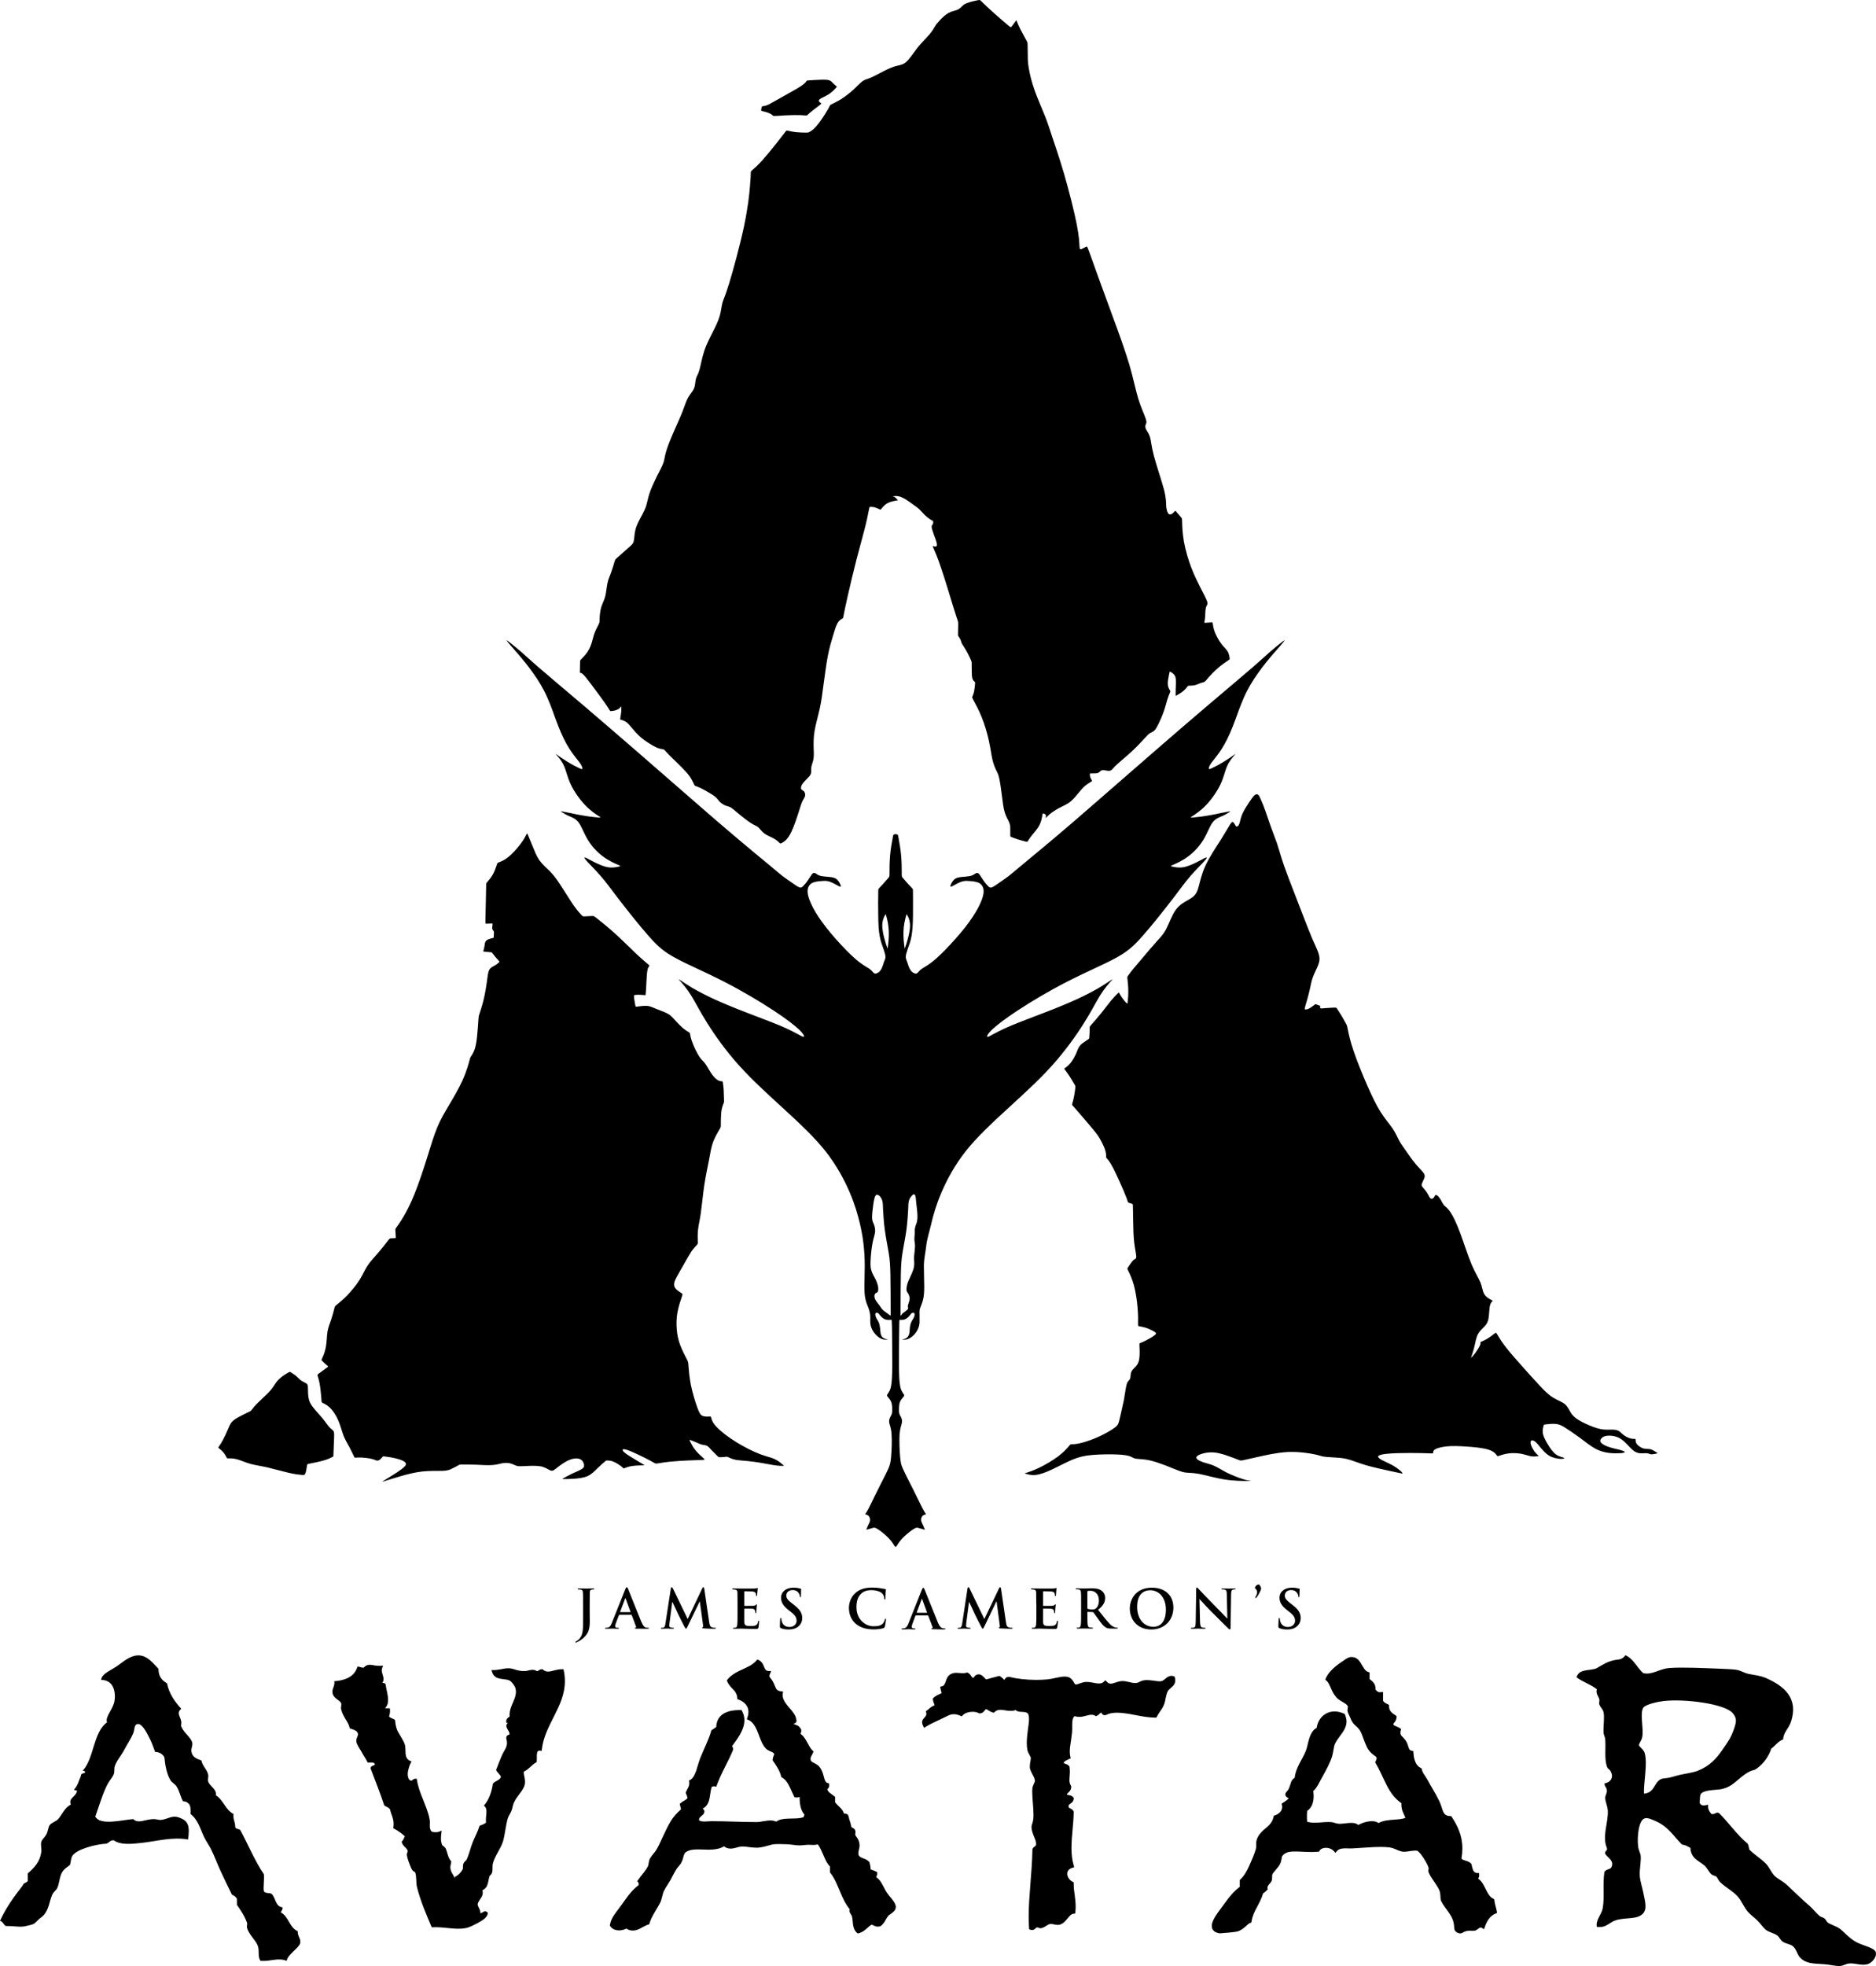 <?xml version="1.0" encoding="UTF-8"?>
<!DOCTYPE svg PUBLIC "-//W3C//DTD SVG 1.1//EN" "http://www.w3.org/Graphics/SVG/1.1/DTD/svg11.dtd">
<!-- Creator: CorelDRAW X8 -->
<svg xmlns="http://www.w3.org/2000/svg" xml:space="preserve" width="210mm" height="220mm" version="1.1" style="shape-rendering:geometricPrecision; text-rendering:geometricPrecision; image-rendering:optimizeQuality; fill-rule:evenodd; clip-rule:evenodd"
viewBox="0 0 21000 22000"
 xmlns:xlink="http://www.w3.org/1999/xlink">
 <defs>
  <style type="text/css">
   <![CDATA[
    .fil0 {fill:black}
   ]]>
  </style>
 </defs>
 <g id="Capa_x0020_1">
  <g id="_872051264">
   <path class="fil0" d="M8395 2085c-7,92 -23,239 -67,450 -45,211 -120,486 -166,636 -46,150 -64,177 -75,217 -11,40 -15,95 -31,149 -16,55 -43,111 -76,176 -33,65 -73,141 -98,219 -26,78 -38,158 -53,208 -14,50 -31,69 -39,100 -8,31 -7,73 -22,108 -15,35 -45,64 -66,102 -22,38 -35,86 -62,155 -27,69 -69,159 -104,240 -35,81 -64,153 -79,206 -16,53 -17,86 -31,128 -15,42 -43,92 -74,153 -30,62 -64,134 -83,193 -19,58 -24,102 -40,148 -16,45 -43,91 -66,135 -23,44 -43,85 -52,129 -10,45 -10,92 -18,122 -8,29 -24,41 -60,72 -35,31 -91,80 -118,105 -28,24 -28,24 -37,53 -8,28 -25,84 -40,125 -16,42 -29,68 -38,112 -9,43 -14,105 -26,152 -13,46 -33,79 -45,121 -12,42 -16,95 -17,125 -1,30 1,38 -9,59 -9,21 -30,55 -45,94 -15,38 -23,80 -35,118 -12,39 -28,73 -50,105 -22,31 -50,61 -65,75 -14,15 -14,15 -14,27 -1,13 -2,38 -2,61 -1,23 -1,44 -1,55 0,11 0,11 5,11 5,1 15,2 34,20 19,18 46,53 92,114 45,61 110,147 148,201 37,53 48,73 54,83 6,10 6,10 15,10 9,-1 27,-2 44,-6 18,-5 35,-13 47,-21 11,-9 17,-18 20,-22 3,-5 3,-5 4,2 1,7 3,21 1,46 -2,25 -8,60 -11,77 -3,18 -3,18 4,20 7,2 21,6 37,13 15,6 31,15 58,44 27,30 65,79 105,118 40,38 81,67 117,89 36,23 66,40 92,51 27,10 50,14 62,16 12,2 13,2 21,10 7,9 21,25 64,68 43,42 115,111 160,159 45,47 63,75 77,100 14,25 25,48 30,60 6,11 6,11 16,15 10,3 30,10 63,26 33,17 79,42 112,63 34,21 54,38 66,52 13,14 18,25 33,39 15,14 40,30 60,38 20,8 36,8 58,21 22,13 51,39 94,75 44,36 101,81 139,104 37,24 56,26 75,43 19,16 39,48 70,70 30,23 72,37 103,55 32,17 54,38 65,49 11,10 11,10 28,1 17,-9 50,-27 82,-80 33,-53 65,-142 89,-214 24,-71 39,-126 53,-161 15,-34 29,-48 34,-66 5,-19 1,-41 -9,-53 -10,-13 -26,-16 -33,-27 -6,-11 -3,-30 8,-50 12,-20 32,-42 52,-62 20,-20 40,-39 48,-61 7,-22 1,-47 5,-74 4,-27 18,-55 24,-91 6,-35 4,-79 2,-130 -1,-51 -2,-111 11,-187 13,-76 40,-168 58,-250 18,-82 27,-154 40,-254 14,-101 31,-231 49,-329 19,-97 39,-163 57,-223 18,-60 34,-116 53,-148 19,-33 40,-43 50,-48 11,-5 11,-5 17,-36 6,-31 18,-92 44,-208 26,-117 67,-288 102,-424 35,-136 65,-238 88,-330 24,-91 40,-173 48,-214 8,-40 8,-40 17,-40 10,0 29,0 50,5 20,6 42,17 53,22 12,6 12,6 20,-4 8,-10 24,-30 43,-46 19,-16 41,-27 66,-34 24,-8 52,-12 65,-14 14,-2 14,-2 7,-9 -6,-7 -19,-21 -30,-29 -10,-7 -19,-8 -23,-9 -4,0 -4,0 7,-2 12,-1 34,-4 58,1 25,5 52,18 80,35 28,17 56,38 81,56 26,19 49,34 71,54 22,21 44,47 65,68 21,20 42,35 57,45 15,10 24,14 29,16 4,2 4,2 5,9 0,7 1,21 -3,29 -5,9 -15,12 -14,31 1,19 13,54 28,96 16,41 34,88 31,109 -2,21 -26,14 -37,11 -12,-3 -12,-3 2,30 14,32 43,96 84,221 42,124 98,308 131,418 34,109 46,145 52,162 6,18 6,18 6,43 -1,25 -2,76 -2,101 -1,25 -1,25 5,33 6,9 18,26 24,40 6,14 6,25 16,45 11,19 31,46 50,81 20,34 39,77 49,98 9,21 9,21 9,40 0,19 0,57 1,91 0,33 1,61 8,80 6,19 18,29 24,34 6,5 6,5 5,24 -2,19 -5,56 -11,84 -6,28 -15,47 -19,57 -5,9 -5,9 14,45 19,35 58,105 91,188 33,82 61,177 79,259 18,83 27,153 39,208 12,54 28,92 41,120 14,28 25,45 36,93 11,49 22,128 31,200 9,72 16,136 32,186 15,49 38,83 49,111 12,28 12,49 12,74 0,25 0,54 0,69 0,14 0,14 12,19 13,5 38,16 70,26 32,10 70,20 89,25 19,5 19,5 28,-8 8,-13 25,-40 51,-71 25,-31 58,-67 78,-107 20,-41 27,-85 31,-107 3,-22 3,-22 10,-21 7,2 21,5 27,14 6,9 2,24 1,32 -2,7 -2,7 8,-3 10,-10 29,-30 58,-52 29,-21 68,-45 105,-63 37,-19 71,-33 105,-60 33,-27 67,-68 93,-100 27,-32 47,-56 71,-77 24,-20 53,-37 67,-46 14,-9 14,-9 9,-16 -4,-7 -13,-21 -18,-35 -4,-14 -4,-28 -4,-35 0,-7 0,-7 12,-7 12,0 36,0 53,-1 16,-1 25,-3 34,-9 9,-6 18,-16 28,-22 10,-5 20,-6 32,-5 13,2 28,6 42,7 15,2 29,1 42,-9 13,-10 25,-30 65,-66 39,-36 105,-89 163,-143 58,-54 107,-108 140,-143 32,-35 47,-50 62,-60 15,-9 30,-13 44,-25 14,-11 27,-30 47,-70 20,-39 46,-98 64,-150 18,-51 28,-94 39,-130 11,-36 23,-64 29,-78 6,-14 6,-14 0,-25 -6,-10 -18,-31 -22,-56 -4,-26 0,-55 5,-82 4,-26 9,-50 12,-62 2,-13 2,-13 10,-8 8,4 23,12 35,24 13,12 23,28 26,57 4,28 1,70 -1,103 -1,34 -1,60 -1,73 0,13 0,13 15,5 15,-9 45,-26 68,-45 24,-19 40,-40 48,-51 8,-10 8,-10 22,-11 15,0 44,-1 67,-7 23,-6 41,-16 58,-22 17,-6 34,-8 46,-15 12,-7 19,-19 44,-48 25,-28 69,-74 111,-110 43,-37 86,-65 107,-79 21,-14 21,-14 18,-30 -2,-17 -7,-49 -23,-75 -17,-27 -44,-48 -71,-85 -28,-37 -56,-89 -72,-131 -16,-43 -20,-75 -22,-91 -2,-16 -2,-16 -18,-15 -16,1 -47,3 -62,4 -16,1 -16,1 -14,-9 2,-9 6,-28 8,-57 2,-30 2,-69 7,-94 4,-24 13,-34 18,-46 4,-12 4,-27 -27,-89 -30,-62 -92,-173 -138,-286 -47,-113 -79,-229 -97,-327 -17,-98 -19,-179 -20,-219 -1,-41 -1,-41 -13,-55 -13,-15 -38,-44 -51,-59 -12,-14 -12,-14 -19,-7 -7,8 -21,23 -35,31 -15,7 -29,7 -40,-10 -11,-17 -19,-51 -21,-87 -2,-36 2,-73 -24,-176 -27,-102 -85,-270 -114,-381 -29,-111 -30,-164 -42,-205 -12,-41 -35,-69 -46,-91 -10,-22 -8,-38 -3,-51 6,-13 15,-23 0,-67 -14,-44 -53,-122 -83,-222 -31,-101 -54,-225 -101,-385 -48,-160 -119,-356 -179,-518 -59,-162 -106,-290 -153,-418 -47,-129 -93,-257 -116,-322 -24,-64 -24,-64 -36,-58 -12,7 -36,20 -50,26 -15,6 -20,5 -23,-29 -2,-33 -2,-100 -31,-248 -29,-149 -88,-379 -142,-566 -55,-187 -105,-330 -137,-426 -32,-96 -46,-145 -78,-223 -31,-78 -79,-185 -114,-283 -35,-98 -56,-188 -66,-251 -11,-62 -11,-99 -11,-142 -1,-43 -2,-94 -2,-119 -1,-25 -1,-25 -16,-53 -16,-28 -47,-85 -68,-126 -21,-42 -31,-69 -36,-83 -5,-14 -5,-14 -15,1 -11,14 -32,42 -42,56 -11,14 -11,14 -44,-14 -32,-27 -98,-83 -155,-134 -58,-51 -107,-99 -132,-123 -24,-25 -24,-27 -52,-21 -28,5 -83,18 -117,31 -33,12 -45,24 -59,38 -14,14 -29,29 -54,39 -25,10 -60,15 -95,34 -35,19 -69,52 -93,77 -23,25 -36,41 -43,49 -6,8 -6,8 -15,23 -9,16 -26,47 -60,88 -35,41 -87,91 -135,150 -47,60 -89,128 -130,163 -40,34 -78,34 -126,48 -49,15 -107,44 -156,70 -50,25 -90,48 -122,60 -31,13 -55,16 -82,35 -28,20 -60,56 -101,94 -42,38 -92,77 -137,106 -45,28 -84,46 -103,56 -20,9 -20,9 -28,23 -7,15 -22,44 -51,89 -29,46 -71,107 -105,144 -33,37 -59,51 -71,57 -13,7 -13,7 -34,7 -22,0 -65,0 -106,-4 -41,-4 -79,-12 -98,-17 -19,-4 -19,-4 -35,18 -16,21 -49,63 -96,123 -48,61 -112,139 -162,195 -50,55 -88,87 -106,103 -19,16 -19,16 -19,35 0,19 -1,56 -9,148zm286 -958c44,-25 106,-59 162,-91 56,-31 108,-61 138,-83 31,-22 41,-37 46,-45 5,-7 5,-7 36,-9 31,-2 92,-6 136,-7 44,-1 70,1 87,8 18,7 27,19 40,32 12,12 28,25 36,32 8,6 8,6 -4,19 -12,13 -36,40 -66,61 -30,22 -67,39 -90,51 -23,12 -33,19 -35,28 -2,8 4,18 12,24 7,5 16,6 14,12 -2,6 -15,16 -35,31 -20,15 -47,35 -69,53 -23,18 -40,34 -48,42 -9,8 -9,8 -30,7 -22,-2 -65,-5 -127,-4 -62,1 -143,6 -183,9 -41,2 -42,2 -49,-3 -6,-6 -18,-17 -41,-27 -24,-10 -58,-19 -75,-23 -17,-5 -17,-5 -16,-13 2,-8 5,-24 6,-32 2,-8 2,-8 12,-10 9,-1 28,-4 51,-13 23,-9 49,-25 92,-49zm-3231 9860c-8,59 -20,132 -36,198 -16,67 -36,127 -46,157 -10,30 -10,30 -13,72 -3,41 -8,123 -15,188 -7,64 -16,111 -29,146 -13,36 -30,61 -39,74 -8,12 -8,12 -19,53 -11,40 -33,120 -75,213 -42,93 -103,197 -155,284 -51,86 -92,155 -129,245 -38,91 -71,204 -113,337 -41,132 -92,285 -140,404 -47,119 -93,204 -128,263 -36,60 -62,95 -75,113 -13,18 -13,18 -12,35 1,17 3,51 4,68 1,17 1,17 -10,18 -11,0 -32,1 -43,2 -12,0 -14,0 -36,28 -21,27 -62,81 -105,131 -43,50 -87,95 -120,144 -33,50 -54,103 -91,162 -37,59 -91,123 -139,174 -49,50 -94,86 -116,104 -22,18 -22,18 -28,44 -7,27 -20,79 -35,123 -15,45 -32,81 -41,133 -8,52 -8,121 -19,177 -10,56 -30,99 -40,121 -10,21 -10,21 -3,28 6,6 19,19 32,31 14,13 27,24 33,29 7,6 7,6 -14,21 -21,15 -62,45 -82,60 -21,15 -21,15 -16,33 6,18 17,55 25,107 8,51 13,119 16,153 2,33 2,33 18,41 16,7 49,22 81,55 33,33 66,83 90,140 25,57 40,120 59,170 19,49 42,84 63,123 21,39 40,81 50,102 10,21 10,21 22,20 13,-1 38,-3 73,-1 34,2 79,8 106,15 28,6 39,13 51,17 11,3 23,3 36,-5 12,-8 26,-24 33,-32 7,-9 8,-10 35,-6 27,3 80,11 125,23 45,11 81,26 97,43 15,17 10,35 -38,72 -47,36 -138,92 -183,119 -45,28 -45,28 -10,17 35,-11 105,-33 181,-55 76,-22 158,-43 240,-52 82,-9 165,-6 216,-7 52,-1 73,-6 102,-18 29,-13 65,-33 83,-43 18,-10 18,-10 47,-10 30,0 88,0 151,2 64,3 132,8 183,4 51,-3 84,-15 116,-21 31,-5 62,-4 86,2 25,6 44,17 60,23 16,7 29,9 53,9 24,0 58,-2 101,-4 43,-1 96,-2 137,7 40,10 70,30 90,40 20,10 31,10 46,2 15,-9 34,-26 66,-50 32,-23 76,-54 119,-69 43,-16 86,-17 112,-4 27,12 38,39 42,59 4,20 1,34 -24,50 -24,16 -70,34 -111,53 -41,20 -76,40 -94,50 -17,10 -17,10 1,10 18,0 54,0 104,-3 51,-3 115,-9 163,-30 49,-22 81,-58 113,-89 32,-32 65,-59 81,-73 16,-14 16,-14 29,-13 13,0 39,1 68,13 28,11 60,32 79,46 20,15 28,23 32,27 4,4 4,4 17,-2 13,-5 39,-16 78,-22 39,-6 90,-7 117,-8 27,0 29,0 10,-11 -18,-11 -56,-33 -98,-59 -42,-25 -89,-53 -112,-74 -24,-20 -25,-33 -13,-36 12,-3 37,4 80,21 43,18 103,46 153,71 51,25 91,48 111,59 20,11 20,11 50,6 29,-5 87,-15 178,-22 91,-8 215,-12 279,-14 64,-2 68,-2 49,-19 -19,-18 -62,-53 -92,-91 -31,-38 -50,-78 -60,-98 -9,-20 -9,-20 3,-16 13,5 38,14 61,24 23,10 45,21 66,27 21,5 42,5 60,14 17,9 31,28 52,50 22,23 50,50 64,64 14,13 14,13 24,13 11,0 32,0 49,-2 16,-2 28,-6 45,0 17,6 38,22 86,31 48,9 124,11 203,22 79,10 161,28 219,37 57,9 89,9 105,9 17,0 17,0 -1,-15 -17,-14 -51,-44 -92,-62 -41,-19 -90,-27 -163,-55 -74,-28 -172,-77 -263,-133 -91,-56 -175,-121 -221,-170 -47,-49 -56,-84 -60,-101 -5,-17 -5,-17 -22,-16 -17,1 -51,3 -75,-7 -23,-10 -37,-32 -59,-93 -22,-61 -53,-160 -72,-252 -18,-92 -24,-175 -27,-217 -3,-42 -3,-42 -20,-75 -18,-33 -52,-100 -74,-159 -22,-59 -32,-112 -37,-170 -5,-58 -5,-123 7,-190 12,-68 36,-138 48,-173 12,-36 12,-36 -3,-45 -15,-10 -45,-29 -62,-47 -17,-19 -21,-37 -20,-55 1,-18 7,-37 28,-77 22,-41 59,-104 89,-157 30,-52 52,-93 75,-128 24,-34 49,-61 62,-75 12,-13 12,-13 11,-40 -1,-27 -3,-80 3,-131 5,-52 19,-101 31,-185 12,-85 23,-205 39,-314 17,-110 39,-210 54,-288 15,-79 23,-136 44,-193 21,-56 54,-111 70,-139 17,-28 17,-28 17,-54 0,-26 0,-78 3,-116 2,-38 7,-61 13,-82 6,-20 13,-38 17,-47 3,-9 3,-9 3,-34 -1,-25 -2,-74 -4,-113 -3,-39 -7,-67 -9,-81 -2,-14 -2,-14 -11,-14 -10,-1 -29,-2 -52,-17 -22,-15 -49,-44 -72,-80 -24,-36 -45,-78 -65,-104 -19,-26 -37,-36 -63,-74 -25,-38 -57,-103 -76,-153 -19,-49 -25,-82 -28,-99 -3,-16 -3,-16 -16,-24 -13,-8 -40,-23 -71,-51 -32,-28 -69,-69 -96,-98 -27,-29 -43,-45 -77,-62 -34,-17 -86,-35 -124,-51 -38,-15 -61,-28 -96,-31 -36,-3 -83,4 -106,7 -24,4 -24,4 -27,-12 -3,-17 -9,-49 -12,-70 -3,-22 -3,-33 -3,-39 0,-5 0,-5 6,-7 7,-1 20,-4 42,-4 21,0 51,3 66,4 16,2 16,2 17,-17 2,-19 5,-58 7,-107 3,-49 5,-110 11,-146 6,-36 16,-48 21,-54 5,-6 5,-6 -17,-25 -22,-19 -67,-56 -134,-119 -67,-64 -156,-153 -238,-227 -82,-74 -157,-132 -194,-162 -37,-29 -37,-29 -57,-28 -20,1 -61,3 -81,4 -20,1 -20,1 -35,-13 -14,-15 -43,-44 -89,-109 -45,-65 -106,-166 -152,-235 -46,-70 -76,-108 -114,-147 -39,-38 -85,-78 -119,-125 -33,-48 -54,-105 -75,-156 -21,-52 -41,-100 -51,-123 -10,-24 -10,-24 -20,-5 -9,18 -28,56 -65,104 -37,49 -91,110 -137,146 -46,37 -83,50 -101,57 -19,6 -19,6 -27,30 -8,24 -24,71 -45,109 -22,38 -48,68 -61,82 -13,15 -13,15 -13,41 -1,27 -2,80 -3,156 -2,75 -4,173 -5,222 -1,49 -1,49 13,48 13,0 40,-1 54,-2 14,0 14,0 13,9 -1,10 -3,29 -4,38 -1,10 -1,10 2,16 4,6 11,18 14,24 4,6 4,6 3,17 0,11 -1,34 -2,45 0,11 0,11 -17,15 -17,4 -50,12 -66,27 -17,15 -17,37 -20,59 -3,21 -9,43 -12,53 -3,11 -3,11 13,12 16,2 48,5 64,6 16,2 16,2 23,10 7,9 20,26 34,44 15,17 31,35 39,44 8,9 8,9 0,16 -8,8 -24,22 -45,34 -21,12 -48,22 -63,50 -15,28 -19,75 -27,134zm-2777 4869c37,-21 85,-43 109,-55 24,-11 24,-11 36,-26 12,-16 36,-47 76,-85 39,-39 93,-86 128,-125 35,-39 51,-71 71,-98 21,-27 46,-50 72,-69 26,-19 52,-34 66,-41 13,-8 13,-8 26,0 14,9 40,25 60,42 20,17 33,34 52,48 20,14 45,24 60,34 14,9 17,18 18,46 1,28 0,76 7,115 7,39 21,69 52,108 30,39 76,86 108,126 33,40 53,72 72,93 19,21 37,30 47,45 9,15 8,35 7,72 -1,37 -3,90 -5,128 -1,38 -2,62 -3,73 0,12 0,12 -16,19 -15,8 -45,23 -94,37 -49,14 -116,27 -150,34 -33,6 -33,6 -36,27 -3,20 -9,62 -17,82 -8,21 -17,21 -44,18 -27,-2 -72,-7 -142,-23 -70,-16 -165,-43 -241,-61 -76,-17 -133,-24 -188,-39 -56,-16 -109,-40 -152,-52 -44,-11 -77,-10 -94,-10 -16,1 -16,1 -22,-11 -6,-11 -18,-35 -35,-55 -17,-20 -38,-37 -48,-45 -11,-9 -11,-9 -2,-22 8,-12 25,-37 44,-72 19,-35 39,-79 54,-114 15,-35 25,-62 43,-84 18,-22 44,-40 81,-60zm11442 -6907c15,33 35,82 52,131 18,49 33,100 55,160 21,60 49,131 71,192 21,62 35,114 52,170 18,57 39,117 81,228 43,112 106,274 153,396 48,122 79,205 109,275 30,70 60,127 73,172 14,46 12,79 -4,122 -15,42 -45,95 -61,140 -17,44 -21,82 -35,140 -13,58 -36,138 -48,178 -11,40 -11,41 -4,42 7,1 21,2 41,-8 21,-10 48,-31 62,-41 13,-11 13,-11 22,-7 10,3 28,10 37,14 9,3 9,3 7,9 -1,5 -4,16 3,20 7,4 24,1 55,-1 31,-3 77,-5 99,-6 23,-1 23,-1 34,16 11,16 33,50 53,83 20,34 39,68 48,85 9,18 9,18 17,58 8,41 24,123 64,240 39,118 103,272 157,396 55,124 100,217 148,292 47,75 98,132 133,183 35,52 55,100 71,131 17,32 29,48 60,93 31,45 81,118 125,171 43,52 79,83 94,108 15,24 9,42 1,61 -8,19 -18,38 -23,52 -5,14 -5,23 6,38 11,15 33,36 49,61 17,25 27,53 39,65 12,11 26,6 35,-3 9,-9 13,-22 19,-29 6,-6 14,-6 25,2 11,9 25,26 37,46 12,20 21,43 37,62 17,18 41,31 72,78 31,46 70,127 111,238 41,110 85,251 127,349 41,97 79,152 99,202 20,50 22,97 43,130 20,33 58,53 77,63 19,10 19,10 12,16 -7,6 -21,19 -28,54 -7,35 -7,93 -14,135 -7,41 -21,65 -44,90 -24,25 -56,52 -76,91 -20,39 -28,91 -39,138 -11,46 -25,86 -32,106 -7,21 -7,21 1,12 8,-8 24,-24 43,-50 19,-26 41,-61 51,-83 9,-22 6,-29 5,-33 -2,-4 -2,-4 11,-9 13,-6 40,-17 69,-35 30,-18 62,-43 79,-56 16,-12 16,-12 30,12 14,23 41,71 91,135 49,65 121,145 191,224 70,78 138,155 195,215 56,59 100,103 149,132 48,30 100,46 133,75 34,30 48,72 72,106 25,34 60,60 114,89 53,28 124,58 177,73 52,15 85,15 121,15 36,-1 75,-2 102,8 26,9 41,29 63,47 22,18 52,34 76,41 25,8 44,7 53,7 10,0 10,0 10,9 1,10 1,28 12,45 11,17 33,32 50,42 17,9 29,13 45,15 17,2 39,1 56,4 18,4 31,11 44,19 14,8 28,17 35,21 7,5 7,5 1,7 -7,2 -20,6 -35,8 -15,3 -32,4 -44,1 -11,-3 -18,-9 -36,-10 -19,-2 -51,2 -79,0 -28,-3 -53,-12 -83,-38 -29,-26 -64,-69 -99,-99 -34,-30 -68,-46 -105,-54 -36,-8 -74,-8 -100,-1 -26,6 -40,19 -49,32 -9,13 -12,26 0,40 12,15 38,32 78,46 40,15 94,26 130,35 37,10 57,18 59,24 3,6 -12,11 -43,14 -31,2 -79,3 -129,-2 -50,-6 -103,-19 -157,-48 -55,-30 -113,-76 -171,-120 -59,-43 -119,-85 -163,-112 -43,-28 -71,-41 -109,-45 -39,-4 -88,2 -112,5 -24,3 -23,3 -26,19 -4,16 -13,47 -7,83 7,36 29,78 55,121 26,43 56,87 91,113 35,25 76,31 89,38 13,6 -1,12 -33,12 -33,-1 -84,-9 -125,-32 -41,-22 -72,-59 -99,-90 -26,-32 -48,-59 -67,-73 -19,-14 -34,-16 -43,-8 -8,8 -8,24 -1,46 7,22 22,50 37,72 16,21 33,37 42,45 9,8 9,8 -5,10 -14,2 -41,6 -72,1 -31,-5 -65,-19 -110,-28 -45,-8 -99,-10 -145,-4 -46,6 -84,20 -103,26 -18,7 -18,7 -29,-7 -10,-14 -30,-42 -90,-61 -60,-19 -161,-30 -248,-35 -86,-6 -159,-8 -219,-2 -60,6 -108,19 -131,33 -24,15 -23,30 -22,38 0,8 0,8 -42,7 -42,-2 -127,-4 -217,-4 -91,0 -187,2 -248,8 -60,5 -83,13 -96,19 -14,7 -16,11 -12,19 3,7 14,18 39,32 26,14 67,31 105,51 38,20 72,43 93,61 22,17 30,29 34,35 5,6 5,6 -14,3 -19,-4 -56,-12 -127,-27 -72,-15 -177,-39 -260,-62 -82,-24 -142,-49 -193,-64 -50,-15 -93,-20 -143,-23 -50,-4 -109,-6 -142,-11 -34,-5 -43,-13 -105,-26 -62,-13 -177,-31 -298,-26 -120,6 -247,35 -336,55 -89,20 -141,31 -166,37 -26,5 -26,5 -51,-4 -24,-10 -74,-29 -129,-48 -56,-19 -119,-38 -185,-36 -67,2 -137,25 -154,47 -17,22 19,43 60,59 41,15 88,24 132,43 44,19 87,48 143,77 57,28 129,57 178,72 49,16 77,19 90,20 14,2 14,2 -36,2 -49,0 -147,0 -252,-16 -104,-16 -214,-49 -289,-63 -75,-14 -117,-10 -158,-16 -40,-7 -81,-24 -131,-44 -50,-21 -111,-45 -165,-63 -54,-19 -103,-31 -147,-37 -44,-6 -84,-6 -111,-11 -26,-6 -38,-17 -62,-26 -24,-9 -60,-16 -136,-20 -76,-3 -192,-3 -281,5 -89,7 -152,22 -227,53 -75,32 -162,79 -235,113 -72,33 -129,53 -177,58 -48,5 -86,-7 -105,-12 -20,-6 -20,-6 5,-13 24,-8 72,-23 139,-55 67,-32 152,-82 214,-128 62,-47 100,-91 120,-114 19,-22 19,-22 34,-22 15,0 45,0 99,-13 54,-13 131,-39 205,-73 74,-34 145,-75 181,-104 36,-29 38,-46 50,-97 11,-50 32,-133 47,-209 14,-76 21,-145 33,-181 12,-35 29,-38 36,-55 7,-18 4,-49 12,-72 8,-24 27,-40 46,-60 19,-19 37,-43 44,-87 8,-45 5,-112 3,-145 -1,-33 -1,-33 7,-36 9,-3 26,-9 59,-26 32,-16 81,-43 103,-61 23,-18 20,-26 0,-39 -20,-13 -58,-31 -91,-43 -34,-11 -64,-16 -79,-19 -15,-2 -15,-2 -15,-33 1,-32 2,-94 -5,-174 -6,-79 -21,-176 -41,-252 -21,-76 -48,-131 -62,-159 -13,-27 -13,-27 -6,-38 7,-11 21,-32 34,-50 13,-18 25,-33 37,-41 12,-7 24,-7 23,-36 -1,-28 -15,-86 -23,-157 -8,-71 -10,-155 -11,-229 -2,-73 -3,-136 -3,-167 -1,-31 -1,-31 -10,-34 -9,-3 -27,-9 -36,-12 -9,-3 -9,-3 -13,-16 -4,-13 -12,-40 -42,-111 -31,-72 -83,-190 -120,-261 -36,-70 -58,-93 -68,-105 -11,-11 -11,-11 -11,-25 0,-13 0,-39 -13,-78 -13,-38 -39,-90 -61,-127 -22,-37 -40,-60 -85,-114 -45,-53 -116,-136 -158,-185 -42,-48 -54,-61 -60,-68 -6,-6 -6,-6 -1,-24 5,-17 15,-53 21,-88 7,-35 10,-70 12,-87 1,-18 1,-17 -9,-35 -11,-18 -32,-55 -53,-88 -21,-32 -43,-61 -53,-75 -11,-14 -11,-14 0,-21 11,-8 34,-23 57,-51 23,-27 47,-68 63,-102 16,-35 24,-64 39,-86 14,-23 36,-38 55,-51 20,-14 38,-26 47,-32 9,-6 9,-6 10,-19 1,-13 3,-39 4,-62 1,-23 1,-42 1,-51 0,-10 0,-10 24,-37 23,-26 71,-80 110,-129 40,-49 72,-95 103,-132 31,-37 60,-66 75,-81 14,-14 14,-14 18,-7 4,8 12,23 24,41 12,19 29,41 41,55 12,14 20,20 24,23 4,3 4,3 6,-20 3,-24 8,-71 7,-121 0,-51 -6,-104 -9,-131 -3,-26 -3,-26 6,-39 9,-13 27,-38 52,-69 25,-31 58,-68 105,-124 47,-56 110,-131 157,-183 47,-52 79,-83 112,-144 32,-62 64,-156 107,-216 44,-61 98,-88 136,-110 38,-21 61,-37 78,-57 18,-21 31,-45 45,-99 15,-53 31,-137 76,-233 45,-96 118,-205 170,-286 51,-81 80,-134 100,-165 19,-31 29,-39 39,-32 11,7 21,30 28,40 7,11 11,10 18,6 7,-3 17,-9 24,-32 8,-22 13,-60 30,-101 17,-41 46,-86 71,-124 25,-37 45,-68 62,-86 18,-17 33,-20 45,-12 11,7 19,25 33,57zm-8084 -1480c112,97 297,252 497,422 200,170 415,356 625,538 210,182 414,360 602,524 188,164 361,314 508,437 146,124 267,222 345,287 77,64 112,95 149,124 37,28 76,54 110,78 33,23 61,43 80,50 19,7 29,1 44,-14 16,-16 37,-41 54,-67 18,-25 32,-51 44,-66 12,-14 23,-16 34,-12 12,5 25,17 44,25 19,8 43,12 72,14 28,3 60,4 84,10 25,5 43,16 59,36 16,21 30,50 30,61 1,12 -13,5 -37,-8 -24,-13 -58,-32 -87,-42 -30,-10 -54,-10 -78,-8 -24,1 -47,3 -69,7 -21,4 -40,9 -56,19 -16,10 -29,25 -37,45 -8,20 -11,46 -4,82 7,37 25,84 57,146 32,61 79,135 147,221 67,86 155,184 225,255 70,71 122,117 165,147 42,31 75,47 97,63 22,16 32,32 42,41 10,10 18,13 33,9 14,-4 35,-16 51,-41 15,-24 26,-62 34,-87 9,-25 17,-36 17,-57 0,-20 -8,-48 -21,-86 -14,-39 -33,-86 -44,-149 -12,-63 -15,-141 -16,-231 -2,-90 -1,-191 0,-242 0,-51 0,-51 9,-60 9,-9 26,-28 47,-51 21,-23 46,-52 58,-66 12,-15 12,-15 12,-55 0,-41 0,-122 7,-198 6,-75 20,-145 27,-183 6,-38 6,-45 16,-49 4,-2 10,-3 18,-4 9,1 14,2 19,4 10,4 10,11 16,49 7,38 20,108 27,183 7,76 7,157 7,198 0,40 0,40 12,55 12,14 36,43 57,66 21,23 39,42 48,51 9,9 9,9 9,60 0,51 1,152 0,242 -1,90 -5,168 -16,231 -11,63 -30,110 -44,149 -13,38 -21,66 -21,86 0,21 8,32 16,57 9,25 19,63 35,87 15,25 36,37 51,41 15,4 23,1 33,-9 9,-9 20,-25 42,-41 22,-16 55,-32 97,-63 42,-30 94,-76 164,-147 70,-71 158,-169 226,-255 68,-86 114,-160 147,-221 32,-62 50,-109 57,-146 7,-36 4,-62 -4,-82 -8,-20 -21,-35 -37,-45 -16,-10 -35,-15 -56,-19 -22,-4 -45,-6 -69,-7 -24,-2 -48,-2 -78,8 -29,10 -64,29 -87,42 -24,13 -38,20 -37,8 0,-11 14,-40 30,-61 16,-20 34,-31 59,-36 24,-6 56,-7 84,-10 28,-2 53,-6 72,-14 18,-8 32,-20 44,-25 11,-4 21,-2 34,12 12,15 26,41 44,66 17,26 38,51 54,67 15,15 25,21 44,14 19,-7 47,-27 80,-50 34,-24 73,-50 110,-78 37,-29 71,-60 149,-124 78,-65 198,-163 345,-287 147,-123 320,-273 508,-437 188,-164 392,-342 602,-524 209,-182 425,-368 625,-538 200,-170 385,-325 497,-422 113,-98 154,-137 198,-176 45,-39 93,-78 125,-103 31,-24 46,-33 29,-12 -16,22 -63,74 -117,136 -54,63 -115,137 -173,219 -58,81 -113,170 -158,273 -46,102 -83,219 -123,320 -40,102 -83,188 -126,256 -44,68 -88,118 -113,152 -25,34 -30,54 -30,64 -1,11 4,12 34,-2 31,-14 88,-44 137,-75 50,-30 92,-60 113,-75 21,-15 21,-15 2,6 -19,22 -57,64 -81,120 -25,55 -37,124 -74,203 -37,79 -99,168 -160,232 -61,65 -122,104 -152,124 -30,19 -30,19 1,17 32,-3 95,-9 154,-19 60,-9 116,-21 160,-31 45,-9 78,-15 94,-18 16,-3 16,-3 3,7 -14,9 -42,27 -77,43 -35,15 -78,28 -112,73 -34,45 -59,122 -103,194 -44,72 -106,139 -171,187 -65,49 -133,78 -167,93 -33,14 -33,14 -11,20 23,5 68,16 120,8 52,-8 111,-35 153,-56 42,-20 67,-36 88,-46 22,-10 39,-15 10,20 -29,34 -104,108 -164,176 -59,68 -103,130 -196,252 -94,122 -237,304 -344,424 -106,121 -176,179 -310,251 -134,72 -333,156 -533,259 -200,102 -402,222 -549,319 -147,96 -240,169 -291,217 -51,48 -59,72 -56,79 4,8 19,0 58,-22 40,-21 103,-56 208,-100 104,-44 249,-97 382,-149 133,-51 254,-101 353,-146 100,-46 178,-87 242,-124 65,-38 116,-73 142,-90 25,-17 25,-17 1,10 -24,28 -73,82 -121,159 -48,77 -96,176 -182,312 -85,136 -209,310 -360,478 -151,167 -331,329 -502,486 -171,157 -334,309 -459,466 -125,158 -212,322 -272,461 -60,140 -93,256 -115,352 -22,95 -48,169 -56,244 -8,75 -27,151 -27,231 0,80 4,165 4,229 0,64 -4,109 -13,145 -9,37 -22,65 -33,96 -11,30 -5,62 -6,93 -2,32 4,64 -4,99 -7,34 -27,71 -51,99 -25,28 -53,47 -78,56 -25,9 -46,6 -56,5 -11,-1 -11,-1 0,-3 10,-2 30,-6 44,-16 15,-11 24,-27 29,-47 5,-21 5,-45 7,-68 3,-23 8,-46 17,-64 9,-19 22,-34 29,-52 8,-17 10,-37 4,-45 -5,-9 -18,-6 -26,-3 -8,4 -10,8 -19,20 -9,11 -24,30 -41,41 -16,12 -35,16 -51,17 -17,1 -16,0 -23,-1 -8,-1 -8,-1 -9,95 -1,97 -4,290 -3,415 1,126 5,183 12,222 6,38 14,56 23,71 8,15 16,25 21,33 4,8 4,13 -5,25 -9,11 -26,29 -37,51 -10,21 -12,47 -13,72 -2,24 -2,47 3,63 4,17 12,28 20,44 7,15 14,35 9,60 -4,26 -20,56 -26,127 -5,72 0,185 6,254 6,68 12,92 31,134 19,42 50,104 77,157 28,54 51,100 75,150 25,49 50,103 68,137 18,34 29,50 34,58 6,8 6,8 -2,10 -8,2 -23,6 -34,18 -10,11 -16,31 -14,48 2,17 11,31 19,49 8,17 16,36 20,46 4,10 4,10 -8,7 -12,-4 -36,-10 -53,-15 -17,-5 -25,-9 -46,1 -20,10 -53,33 -88,63 -36,30 -74,67 -100,108 -9,15 -16,29 -30,39 -13,-10 -20,-24 -29,-39 -26,-41 -65,-78 -100,-108 -35,-30 -68,-53 -88,-63 -21,-10 -30,-6 -46,-1 -17,5 -41,11 -53,15 -12,3 -12,3 -8,-7 4,-10 11,-29 20,-46 8,-18 17,-32 19,-49 1,-17 -4,-37 -15,-48 -10,-12 -26,-16 -33,-18 -8,-2 -8,-2 -3,-10 6,-8 17,-24 35,-58 18,-34 43,-88 67,-137 25,-50 48,-96 75,-150 28,-53 59,-115 78,-157 18,-42 25,-66 31,-134 6,-69 11,-182 5,-254 -5,-71 -21,-101 -26,-127 -4,-25 3,-45 10,-60 8,-16 16,-27 20,-44 4,-16 4,-39 3,-63 -1,-25 -4,-51 -14,-72 -10,-22 -27,-40 -36,-51 -9,-12 -9,-17 -5,-25 4,-8 13,-18 21,-33 9,-15 17,-33 23,-71 7,-39 11,-96 12,-222 0,-125 -2,-318 -3,-415 -2,-96 -2,-96 -9,-95 -7,1 -21,2 -37,1 -17,-1 -35,-5 -52,-17 -17,-11 -32,-30 -41,-41 -9,-12 -11,-16 -19,-20 -8,-3 -21,-6 -26,3 -5,8 -3,28 4,45 7,18 20,33 29,52 9,18 14,41 17,64 3,23 3,47 7,68 5,20 14,36 29,47 15,10 35,14 45,16 10,2 10,2 -1,3 -10,1 -31,4 -56,-5 -25,-9 -53,-28 -77,-56 -25,-28 -45,-65 -52,-99 -8,-35 -2,-67 -4,-99 -1,-31 -9,-63 -20,-93 -11,-31 -25,-59 -33,-96 -9,-36 -13,-81 -13,-145 0,-64 4,-149 4,-229 0,-80 -4,-156 -12,-231 -8,-75 -20,-149 -42,-244 -23,-96 -55,-212 -115,-352 -60,-139 -147,-303 -272,-461 -125,-157 -288,-309 -459,-466 -171,-157 -351,-319 -502,-486 -152,-168 -275,-342 -360,-478 -86,-136 -134,-235 -182,-312 -48,-77 -97,-131 -121,-159 -25,-27 -25,-27 1,-10 26,17 77,52 141,90 65,37 143,78 242,124 100,45 220,95 353,146 133,52 278,105 383,149 104,44 168,79 207,100 40,22 55,30 58,22 4,-7 -5,-31 -55,-79 -51,-48 -144,-121 -291,-217 -148,-97 -349,-217 -549,-319 -200,-103 -399,-187 -533,-259 -134,-72 -204,-130 -310,-251 -107,-120 -250,-302 -344,-424 -93,-122 -137,-184 -197,-252 -59,-68 -135,-142 -163,-176 -29,-35 -12,-30 10,-20 21,10 46,26 88,46 42,21 101,48 153,56 52,8 97,-3 120,-8 22,-6 22,-6 -12,-20 -34,-15 -102,-44 -167,-93 -65,-48 -127,-115 -170,-187 -44,-72 -69,-149 -103,-194 -34,-45 -77,-58 -112,-73 -35,-16 -63,-34 -77,-43 -14,-10 -14,-10 3,-7 16,3 49,9 93,18 45,10 101,22 161,31 59,10 122,16 153,19 32,2 32,2 2,-17 -31,-20 -91,-59 -152,-124 -61,-64 -123,-153 -160,-232 -37,-79 -49,-148 -74,-203 -24,-56 -62,-98 -81,-120 -19,-21 -19,-21 2,-6 21,15 63,45 112,75 50,31 107,61 138,75 30,14 34,13 34,2 0,-10 -6,-30 -30,-64 -25,-34 -69,-84 -113,-152 -44,-68 -86,-154 -126,-256 -40,-101 -77,-218 -123,-320 -45,-103 -100,-192 -158,-273 -58,-82 -119,-156 -173,-219 -54,-62 -101,-114 -117,-136 -17,-21 -3,-12 29,12 31,25 80,64 125,103 44,39 85,78 198,176zm4170 5918c-14,16 -24,36 -28,56 -5,20 -5,40 -7,94 -3,53 -8,139 -20,228 -12,89 -32,180 -43,253 -12,72 -16,125 -19,239 -2,115 -3,291 -3,379 -1,89 -1,89 6,84 7,-5 5,-16 23,-28 17,-13 38,-27 51,-41 13,-14 -5,-24 3,-46 24,-71 22,-82 10,-113 -5,-13 -12,-25 -20,-35 -7,-10 -9,-30 -5,-54 3,-24 11,-52 26,-83 15,-31 37,-80 49,-115 11,-35 12,-57 8,-112 -3,-56 18,-132 8,-187 -11,-55 3,-91 0,-123 -2,-32 6,-62 15,-83 9,-21 13,-40 15,-76 1,-37 -5,-100 -12,-150 -7,-51 -4,-89 -18,-104 -13,-15 -25,2 -39,17zm-351 0c14,16 23,36 28,56 5,20 5,40 7,94 3,53 8,139 20,228 12,89 31,180 43,253 12,72 16,125 19,239 2,115 3,291 3,379 1,89 1,89 -6,84 -7,-5 -20,-16 -37,-28 -18,-13 -38,-27 -51,-41 -13,-14 -19,-27 -33,-46 -14,-20 -38,-45 -48,-69 -10,-24 -8,-46 0,-58 8,-11 21,-11 29,-21 7,-10 9,-30 6,-54 -4,-24 -12,-52 -27,-83 -15,-31 -37,-65 -48,-100 -12,-36 -12,-72 -9,-127 3,-56 11,-132 22,-187 11,-55 25,-91 28,-123 3,-32 -6,-62 -14,-83 -9,-21 -18,-35 -20,-71 -1,-37 6,-96 13,-147 7,-50 15,-91 28,-106 13,-15 33,-4 47,11zm65 -3158c0,0 -39,49 -39,128 0,78 38,203 60,259 20,-143 22,-247 -21,-387zm233 0c0,0 39,49 39,128 0,78 -38,203 -60,259 -20,-143 -22,-247 21,-387z"/>
   <path class="fil0" d="M14090 17730c6,0 7,2 15,14 9,14 12,23 12,29 0,6 -3,18 -7,27 -8,18 -26,54 -45,76 -4,3 -6,7 -10,7 -2,0 -4,-3 -4,-6 0,-3 3,-7 4,-10 12,-20 17,-36 17,-49 0,-32 -24,-41 -24,-49 0,-20 25,-39 42,-39zm-7563 218c0,-91 0,-108 -2,-127 -1,-20 -6,-30 -25,-34 -5,-1 -15,-2 -24,-2 -6,0 -10,-1 -10,-5 0,-4 5,-6 13,-6 32,0 70,2 85,2 15,0 52,-2 76,-2 8,0 12,2 12,6 0,4 -3,5 -11,5 -6,0 -10,1 -17,2 -16,3 -21,13 -22,34 -1,19 -1,36 -1,127l0 110c0,26 1,54 1,84 0,34 -2,72 -14,106 -12,36 -44,78 -101,113 -8,5 -18,9 -30,15 -4,3 -9,4 -12,4 -3,0 -5,-2 -5,-5 0,-3 3,-5 13,-11 8,-4 17,-10 29,-22 45,-46 45,-106 45,-223l0 -171zm406 122c-3,0 -4,1 -5,5l-33 85c-6,15 -9,29 -9,37 0,10 6,18 24,18l9 0c7,0 9,1 9,5 0,5 -3,6 -10,6 -19,0 -45,-2 -63,-2 -7,0 -40,2 -71,2 -8,0 -11,-1 -11,-6 0,-4 2,-5 7,-5 5,0 14,-1 19,-1 27,-4 38,-24 50,-54l150 -375c7,-17 11,-24 17,-24 5,0 9,6 15,19 14,33 110,277 148,368 23,53 40,62 52,65 9,1 18,2 26,2 4,0 7,1 7,5 0,5 -5,6 -27,6 -22,0 -65,0 -113,-1 -11,-1 -18,-1 -18,-5 0,-4 3,-5 9,-6 4,-1 8,-6 5,-13l-48 -127c-1,-3 -3,-4 -6,-4l-133 0 0 0zm122 -30c3,0 3,-2 3,-3l-54 -148c-1,-2 -1,-5 -3,-5 -2,0 -3,3 -4,5l-55 147c0,2 0,4 3,4l110 0zm454 -263c1,-10 5,-16 10,-16 4,0 8,3 16,19l163 337 162 -341c5,-10 8,-15 13,-15 6,0 9,6 11,19l54 369c6,38 12,55 30,60 17,6 29,6 37,6 5,0 9,1 9,4 0,5 -7,7 -15,7 -15,0 -98,-2 -121,-4 -14,-1 -18,-3 -18,-6 0,-3 3,-5 7,-7 3,-1 5,-9 3,-25l-36 -263 -2 0 -131 271c-13,28 -16,33 -22,33 -5,0 -11,-12 -21,-29 -14,-28 -61,-119 -68,-136 -6,-13 -41,-88 -62,-133l-3 0 -31 238c-1,11 -2,19 -2,28 0,12 8,17 18,19 11,3 19,3 25,3 5,0 9,2 9,5 0,5 -5,6 -14,6 -25,0 -52,-2 -63,-2 -11,0 -40,2 -59,2 -6,0 -11,-1 -11,-6 0,-3 4,-5 10,-5 5,0 9,0 18,-1 17,-4 21,-27 24,-48l60 -389zm747 171c0,-91 0,-108 -1,-127 -1,-20 -6,-30 -26,-34 -5,-1 -15,-2 -23,-2 -7,0 -10,-1 -10,-5 0,-4 4,-6 13,-6 16,0 33,1 48,1 16,1 29,1 38,1 19,0 138,0 149,0 12,-2 21,-3 26,-4 3,0 6,-2 9,-2 3,0 4,2 4,5 0,4 -3,11 -5,39 0,6 -2,32 -3,39 0,3 -2,7 -6,7 -4,0 -5,-3 -5,-8 0,-5 -1,-15 -4,-22 -4,-11 -10,-18 -40,-22 -10,-1 -73,-2 -84,-2 -3,0 -5,2 -5,6l0 151c0,4 1,7 5,7 13,0 81,0 95,-1 14,-2 23,-3 29,-9 4,-5 6,-8 9,-8 3,0 4,1 4,5 0,3 -2,13 -4,43 -1,12 -3,36 -3,40 0,5 0,11 -5,11 -4,0 -6,-2 -6,-5 0,-6 0,-14 -2,-21 -3,-12 -11,-21 -33,-24 -12,-1 -71,-1 -85,-1 -3,0 -4,2 -4,6l0 47c0,20 0,75 0,92 2,42 11,50 72,50 15,0 41,0 56,-7 16,-7 23,-19 27,-44 1,-6 2,-9 7,-9 4,0 4,5 4,11 0,14 -4,54 -7,66 -5,16 -10,16 -33,16 -44,0 -77,-2 -103,-2 -26,-1 -44,-2 -62,-2 -7,0 -20,0 -34,1 -14,0 -29,1 -41,1 -8,0 -12,-2 -12,-6 0,-3 2,-5 9,-5 9,0 16,-1 22,-2 12,-3 15,-16 17,-33 3,-25 3,-72 3,-127l0 -105zm485 271c-9,-5 -11,-7 -11,-21 0,-32 3,-68 3,-78 1,-9 2,-15 7,-15 6,0 6,5 6,10 0,8 3,20 6,30 13,44 48,61 85,61 54,0 80,-37 80,-68 0,-30 -9,-57 -58,-96l-28 -22c-66,-51 -88,-93 -88,-141 0,-66 55,-113 138,-113 39,0 64,6 79,10 5,1 8,3 8,7 0,8 -2,25 -2,72 0,13 -2,18 -6,18 -5,0 -6,-4 -6,-11 0,-5 -3,-24 -16,-39 -9,-12 -26,-30 -65,-30 -44,0 -71,26 -71,62 0,27 14,48 63,86l17 13c72,54 98,95 98,152 0,34 -13,76 -56,104 -30,19 -64,24 -95,24 -35,0 -62,-4 -88,-15zm836 -51c-58,-52 -74,-119 -74,-177 0,-40 13,-111 70,-163 43,-40 100,-63 189,-63 37,0 59,2 86,6 23,3 42,8 60,10 6,0 9,3 9,7 0,5 -2,12 -3,33 -2,19 -1,52 -2,64 -1,9 -2,14 -7,14 -5,0 -6,-5 -6,-13 -1,-19 -9,-40 -23,-55 -20,-21 -67,-37 -122,-37 -52,0 -86,13 -112,37 -44,40 -55,96 -55,154 0,143 108,213 188,213 53,0 86,-6 110,-33 10,-12 17,-29 20,-40 2,-9 3,-12 8,-12 4,0 5,5 5,9 0,7 -7,59 -13,80 -3,10 -6,13 -16,17 -24,9 -69,14 -107,14 -82,0 -151,-18 -205,-65zm675 -91c-3,0 -4,1 -5,4l-32 86c-6,15 -9,29 -9,36 0,11 5,19 24,19l8 0c8,0 9,1 9,5 0,4 -3,6 -10,6 -19,0 -45,-2 -63,-2 -7,0 -39,2 -71,2 -7,0 -11,-2 -11,-6 0,-4 2,-5 7,-5 6,0 14,-1 19,-1 27,-4 39,-24 51,-54l149 -375c8,-18 11,-24 17,-24 6,0 9,5 15,19 14,33 110,276 148,367 23,54 40,62 53,65 9,2 18,3 25,3 5,0 8,0 8,5 0,4 -6,6 -28,6 -21,0 -65,0 -113,-2 -11,0 -18,0 -18,-5 0,-3 3,-4 9,-5 4,-1 8,-6 5,-14l-48 -126c-1,-3 -3,-4 -6,-4l-133 0zm122 -30c3,0 4,-2 3,-4l-54 -147c0,-3 -1,-6 -3,-6 -2,0 -3,3 -3,6l-55 147c-1,2 0,4 2,4l110 0zm456 -270c2,-10 5,-16 10,-16 5,0 9,3 16,19l163 337 163 -341c4,-10 7,-15 13,-15 5,0 9,6 11,19l54 369c5,38 11,55 29,60 18,6 29,6 37,6 6,0 10,1 10,4 0,5 -7,7 -16,7 -15,0 -97,-2 -121,-4 -14,-1 -17,-3 -17,-6 0,-3 2,-5 6,-7 4,-1 6,-9 3,-25l-35 -263 -3 0 -130 271c-14,28 -17,33 -22,33 -6,0 -11,-12 -21,-29 -14,-28 -62,-119 -69,-136 -5,-13 -41,-88 -62,-133l-2 0 -31 238c-1,11 -2,19 -2,28 0,12 8,17 18,19 11,3 19,3 25,3 5,0 9,2 9,5 0,5 -5,6 -14,6 -26,0 -52,-2 -63,-2 -11,0 -40,2 -59,2 -6,0 -11,-1 -11,-6 0,-3 4,-5 10,-5 4,0 8,0 17,-1 17,-4 22,-27 25,-48l59 -389zm770 171c0,-91 0,-108 -1,-127 -1,-20 -6,-30 -25,-34 -5,-1 -15,-2 -24,-2 -6,0 -10,-1 -10,-5 0,-4 4,-6 13,-6 16,0 34,1 49,1 15,1 29,1 37,1 19,0 138,0 150,0 11,-2 21,-3 25,-4 3,0 7,-2 10,-2 3,0 3,2 3,5 0,4 -3,11 -4,39 -1,6 -2,32 -3,39 -1,3 -2,7 -6,7 -5,0 -6,-3 -6,-8 0,-5 0,-15 -3,-22 -4,-11 -10,-18 -40,-22 -10,-1 -73,-2 -85,-2 -3,0 -4,2 -4,6l0 151c0,4 0,7 4,7 13,0 82,0 95,-1 15,-2 24,-3 29,-9 4,-5 7,-8 10,-8 2,0 4,1 4,5 0,3 -2,13 -5,43 0,12 -2,36 -2,40 0,5 0,11 -6,11 -4,0 -5,-2 -5,-5 -1,-6 -1,-14 -2,-21 -3,-12 -12,-21 -34,-24 -11,-1 -70,-1 -85,-1 -3,0 -3,2 -3,6l0 47c0,20 -1,75 0,92 1,42 11,50 71,50 16,0 41,0 57,-7 15,-7 22,-19 27,-44 1,-6 2,-9 6,-9 5,0 5,5 5,11 0,14 -5,54 -8,66 -4,16 -9,16 -32,16 -45,0 -78,-2 -103,-2 -26,-1 -45,-2 -63,-2 -6,0 -19,0 -34,1 -13,0 -29,1 -41,1 -8,0 -12,-2 -12,-6 0,-3 3,-5 10,-5 9,0 16,-1 21,-2 12,-3 15,-16 18,-33 3,-25 3,-72 3,-127l0 -105 -1 0zm502 -2c0,-91 0,-108 -2,-127 -1,-20 -6,-30 -25,-34 -5,-1 -15,-1 -23,-1 -7,0 -11,-2 -11,-6 0,-4 5,-5 14,-5 31,0 69,2 81,2 21,0 66,-2 85,-2 37,0 77,3 109,26 17,11 41,41 41,81 0,45 -18,85 -79,134 53,67 95,120 130,157 33,35 58,39 67,41 6,1 12,2 16,2 5,0 8,1 8,4 0,5 -5,6 -12,6l-56 0c-34,0 -49,-3 -64,-11 -26,-14 -49,-42 -82,-88 -24,-33 -52,-73 -59,-82 -3,-4 -7,-4 -11,-4l-52 -2c-3,0 -5,2 -5,5l0 8c0,56 0,103 3,128 2,18 6,31 24,33 8,1 22,3 29,3 5,0 7,1 7,4 0,5 -4,6 -12,6 -35,0 -79,-1 -88,-1 -11,0 -49,1 -73,1 -7,0 -11,-1 -11,-6 0,-3 2,-4 9,-4 9,0 16,-2 22,-3 11,-2 15,-15 17,-33 3,-25 3,-72 3,-127l0 -105 0 0zm70 47c0,7 1,9 6,11 12,4 30,6 45,6 24,0 32,-2 42,-10 18,-13 36,-41 36,-90 0,-85 -57,-109 -92,-109 -15,0 -26,1 -32,2 -4,2 -5,4 -5,9l0 181 0 0zm475 7c0,-102 67,-234 247,-234 148,0 241,87 241,223 0,137 -96,245 -247,245 -172,0 -241,-128 -241,-234zm404 11c0,-133 -77,-216 -175,-216 -69,0 -147,38 -147,187 0,124 69,222 184,222 41,0 138,-20 138,-193zm382 134c1,46 9,62 21,66 10,3 22,4 31,4 7,0 10,1 10,5 0,5 -5,6 -13,6 -39,0 -63,-2 -74,-2 -6,0 -34,2 -65,2 -8,0 -13,-1 -13,-6 0,-4 3,-5 9,-5 8,0 19,-1 27,-3 16,-5 18,-22 19,-74l5 -353c0,-12 2,-21 8,-21 7,0 12,8 22,19 7,8 98,105 185,192 41,40 121,126 132,136l2 0 -6 -268c0,-37 -5,-48 -20,-54 -9,-4 -23,-4 -31,-4 -8,0 -10,-1 -10,-5 0,-5 7,-5 15,-5 32,0 60,1 73,1 6,0 29,-1 58,-1 8,0 14,0 14,5 0,3 -4,5 -11,5 -6,0 -10,0 -18,2 -16,5 -21,17 -22,51l-6 377c0,13 -3,18 -8,18 -7,0 -14,-6 -20,-13 -38,-36 -114,-114 -177,-176 -65,-64 -131,-139 -142,-150l-1 0 6 251zm889 74c-10,-5 -12,-7 -12,-21 0,-32 3,-68 3,-78 1,-9 3,-15 8,-15 5,0 5,5 5,10 0,8 3,20 6,30 13,44 48,61 85,61 54,0 80,-37 80,-68 0,-30 -9,-57 -58,-96l-28 -22c-66,-51 -88,-93 -88,-141 0,-66 55,-113 138,-113 39,0 64,6 79,10 6,1 9,3 9,7 0,8 -3,25 -3,72 0,13 -2,18 -6,18 -5,0 -6,-4 -6,-11 0,-5 -3,-24 -16,-39 -9,-12 -26,-30 -65,-30 -44,0 -71,26 -71,62 0,27 14,48 63,86l17 13c72,54 98,95 98,152 0,34 -13,76 -56,104 -30,19 -63,24 -95,24 -35,0 -62,-4 -87,-15z"/>
   <path class="fil0" d="M10027 21346l0 0 0 1 0 -1zm-6884 54c5,-20 23,-27 19,-57 -82,-9 -74,-109 -123,-152 -25,-12 -73,-2 -85,-28 -9,-37 6,-125 0,-190 -102,-150 -175,-330 -264,-494 -15,-17 -56,-8 -57,-38 1,-54 -27,-80 -19,-142 -90,-46 -114,-158 -198,-210 13,-67 -64,-97 -85,-152 -8,-21 4,-54 0,-76 -12,-61 -68,-102 -76,-161 -58,-22 -102,-36 -113,-104 -4,-29 17,-65 10,-95 -14,-61 -93,-107 -123,-181 -6,-14 4,-35 0,-57 -13,-65 -56,-93 0,-142 -71,-78 -134,-163 -160,-285 -55,-32 -96,-76 -95,-162 -45,-47 -81,-92 -132,-123 -126,-77 -241,27 -321,85 -75,55 -184,91 -189,162 124,0 166,109 151,228 -12,99 -110,182 -85,247 -153,111 -143,387 -264,532 -29,9 27,9 19,28 -14,15 -49,8 -47,38 -23,53 -37,115 -76,152 -3,23 43,-5 29,29 -16,56 -95,70 -66,142 -67,29 -97,111 -142,162 -23,26 -72,38 -94,66 -18,23 -18,68 -38,105 -21,37 -49,56 -57,85 -9,38 6,80 0,114 -16,109 -77,172 -151,238l0 85c-13,21 -50,19 -56,48 -94,123 -188,248 -255,398 35,6 38,45 66,57 109,0 159,17 227,0 86,-21 79,-13 132,-66 19,-20 51,-39 66,-57 59,-71 58,-143 94,-228 14,-32 45,-49 57,-76 24,-55 24,-130 57,-180 22,-35 51,-50 84,-76 12,-34 9,-77 29,-105 52,-74 266,-128 377,-133 33,-8 41,-41 85,-38 72,53 191,43 312,29 174,-20 345,-69 519,-38 22,-155 3,-210 -104,-247 -77,-27 -124,20 -198,28 -22,3 -52,-9 -76,-9 -107,-1 -174,57 -236,0 -117,7 -370,77 -424,-29 40,-112 88,-274 141,-370 19,-34 51,-67 66,-105 10,-23 2,-59 10,-85 18,-61 72,-122 104,-181 38,-71 82,-138 103,-190 19,-45 7,-96 48,-104 49,-10 103,96 122,133 37,68 53,120 76,180 49,-4 101,36 104,67 6,68 24,179 66,247 17,29 50,43 66,66 39,59 44,114 75,171 32,0 50,13 66,29 21,23 21,68 19,114 83,63 106,161 151,256 21,45 52,87 76,133 41,81 74,174 113,257 42,89 81,172 123,256 24,11 45,24 56,48l0 66c40,58 86,124 113,200 6,16 -5,38 0,57 22,81 102,140 123,209 17,55 -5,114 28,161 118,8 194,-39 293,0 10,-72 139,-143 151,-199 10,-49 -28,-71 -28,-133 -93,-40 -101,-166 -189,-210zm6858 -127c-14,-20 -30,-39 -47,-59 -16,-21 -32,-42 -43,-63 -18,-32 -31,-61 -47,-86 -8,-13 -17,-25 -28,-36 -8,-8 -17,-16 -28,-23 1,-1 1,-2 1,-4 1,-2 3,-6 5,-12 3,-7 6,-16 5,-26l0 -1 0 -14 -12 -6c-16,-9 -31,-13 -44,-18 -6,-2 -11,-4 -16,-7 0,0 -1,-1 -2,-1 0,-3 0,-6 0,-9 0,-14 -2,-26 -4,-36 -2,-11 -5,-20 -7,-28l-1 -6 -4 -4c-11,-12 -24,-20 -36,-27 -20,-9 -40,-15 -55,-23 -7,-4 -13,-8 -18,-13 -4,-4 -7,-9 -10,-15 -1,-5 -2,-10 -2,-16 0,-11 3,-25 6,-41 4,-15 8,-32 8,-50 0,-4 0,-7 -1,-11 -1,-17 -5,-31 -10,-43 -7,-18 -17,-31 -24,-41 -4,-5 -7,-9 -9,-13 -2,-4 -4,-8 -5,-11 0,0 0,-1 0,-1 0,-3 1,-7 2,-12 0,-5 1,-11 1,-18 0,-6 -1,-13 -4,-21 -5,-9 -11,-14 -16,-18 -8,-5 -15,-8 -19,-10 -2,-1 -3,-2 -4,-2 -1,-3 -3,-6 -4,-11 -2,-7 -4,-16 -6,-26 -1,-4 -2,-9 -3,-13 -1,-4 -2,-8 -4,-12 -8,-24 -14,-42 -18,-64l0 -1 -1 -2c-2,-7 -7,-13 -12,-16 -4,-3 -9,-5 -12,-6 -7,-2 -13,-2 -17,-2 -3,0 -6,0 -8,0 -5,-15 -12,-29 -20,-41 -14,-19 -31,-35 -46,-49 -13,-13 -25,-25 -34,-38l0 -60 -9 -7c-17,-15 -35,-26 -49,-37 -7,-6 -13,-11 -17,-17 -5,-6 -9,-13 -11,-20 -1,-3 -1,-4 -1,-5 0,0 1,-1 2,-2 2,-2 6,-5 11,-12 2,-3 4,-7 6,-12 1,-4 2,-9 2,-14 0,-3 0,-6 -1,-9l-2 -16 -15 -4c-5,-1 -9,-3 -12,-5 -3,-3 -6,-6 -9,-10 -5,-7 -10,-17 -14,-30 -6,-19 -11,-42 -19,-66 -9,-24 -19,-49 -38,-71 -12,-14 -25,-23 -37,-30 -10,-6 -19,-10 -26,-14 -12,-6 -21,-11 -26,-16 -3,-3 -4,-5 -6,-9 -1,-3 -3,-7 -3,-13 0,-2 -1,-5 -1,-7 0,-5 1,-10 2,-14 2,-7 5,-14 10,-22 4,-8 10,-18 15,-30l7 -16 -12 -11c-12,-12 -23,-26 -32,-42 -15,-24 -28,-53 -45,-80 -8,-14 -18,-27 -29,-40 -8,-8 -17,-16 -28,-24 1,-2 2,-5 3,-8 1,-3 2,-7 3,-11 2,-4 3,-10 3,-16 0,-6 -2,-13 -4,-19 -3,-5 -6,-10 -10,-14 -4,-6 -8,-11 -12,-15 -10,-8 -20,-12 -29,-16 -7,-3 -14,-5 -19,-7 -8,-4 -13,-7 -16,-9 0,0 0,0 0,0 3,0 5,0 9,-1 2,0 5,-1 8,-2 5,-2 10,-6 14,-12 4,-5 5,-12 5,-17 0,-7 -1,-12 -3,-17 -2,-13 -6,-25 -11,-37 -11,-22 -25,-41 -40,-60 -24,-29 -50,-56 -69,-85 -10,-14 -18,-28 -23,-42 -6,-15 -9,-29 -9,-45 0,-5 1,-10 1,-16l4 -24 -24 -3c-16,-2 -27,-6 -35,-11 -6,-3 -10,-7 -14,-12 -6,-7 -11,-18 -16,-31 -6,-13 -12,-30 -21,-47 -11,-23 -24,-38 -33,-49 -4,-5 -7,-10 -8,-13 -2,-3 -2,-6 -2,-9 -1,-4 1,-11 6,-22l14 -32 -34 -2c-7,-1 -12,-2 -16,-4 -3,-1 -6,-3 -9,-6 -5,-4 -9,-11 -14,-20 -6,-13 -12,-30 -21,-47 -5,-9 -11,-17 -18,-25 -7,-8 -17,-15 -28,-20l-16 -6 -11 13c-18,21 -41,38 -67,54 -40,23 -87,42 -132,64 -45,23 -89,50 -122,91l-9 11 5 13c9,21 20,38 33,53 19,23 39,40 53,59 7,10 13,20 17,31 5,11 8,24 9,39l1 16 15 5c29,11 57,28 77,51 10,12 18,25 24,39 5,15 8,31 8,48 0,18 -3,38 -10,60l-8 21 20 9c24,11 43,29 60,53 25,36 43,84 61,133 9,24 19,48 29,70 12,23 24,43 41,61 11,12 24,20 36,26 9,4 17,8 25,11 11,4 19,9 25,14 3,3 5,5 7,9 1,2 2,4 3,7 -3,7 -6,14 -9,21 -3,10 -7,22 -9,35l-1 9 5 8c19,28 37,54 53,82 16,28 30,57 38,91l3 10 9 4c16,10 30,22 42,37 18,21 33,49 47,79 14,29 27,62 43,93l5 11 13 2c4,0 8,1 12,1 11,0 21,-2 27,-4 3,0 5,-1 6,-1 0,2 0,4 0,7 0,41 4,79 14,113 8,30 22,56 41,78 0,1 -1,2 -2,4 -2,2 -4,6 -5,10 -1,4 -2,8 -2,12 -5,2 -10,4 -16,5 -19,6 -44,9 -71,10 -40,2 -85,1 -126,5 -21,2 -41,6 -60,12 -12,5 -24,11 -35,19 -8,-4 -15,-6 -23,-8 -14,-4 -27,-5 -41,-5 -27,0 -55,5 -82,9 -27,5 -53,9 -77,9l-1 0c-157,0 -329,-10 -500,-10 -27,0 -55,4 -79,4 -14,0 -27,-1 -38,-4 -8,-2 -15,-5 -22,-9 -1,-3 -1,-6 -1,-9 0,-8 2,-12 5,-18 3,-4 7,-8 11,-12 7,-7 16,-13 25,-22 4,-4 9,-9 13,-15 3,-7 6,-15 6,-24l0 0c0,-7 -2,-13 -5,-18 -3,-4 -6,-7 -9,-9 -2,-2 -4,-4 -7,-5 5,-2 10,-4 14,-7 11,-6 20,-14 27,-23 14,-15 22,-33 29,-52 9,-29 14,-60 18,-91 4,-24 8,-48 13,-68 0,0 0,0 0,0 8,-3 13,-6 17,-7 3,-1 5,-2 8,-2 2,0 4,0 7,1l21 5 7 -20c25,-68 55,-131 87,-194 31,-63 64,-126 92,-194l1 -3 0 -2c1,-4 1,-7 1,-10 0,-7 -1,-13 -4,-18 -1,-4 -3,-7 -5,-9 -1,-2 -2,-4 -2,-4 0,0 0,-1 0,-1 24,-33 57,-76 85,-124 14,-24 28,-51 37,-79 10,-27 16,-56 16,-87 0,-33 -8,-68 -26,-102l-7 -12 -14 0c-36,0 -70,3 -102,9 -23,5 -45,12 -66,22 -30,14 -56,35 -74,64 -16,26 -25,58 -27,96 -16,11 -31,22 -45,31l-8 4 -3 9c-28,99 -79,194 -122,302 -19,49 -32,103 -48,149 -9,23 -18,43 -28,60 -11,16 -22,28 -36,36l-14 7 2 16c1,5 1,9 1,14 0,20 -5,34 -12,48 -7,15 -17,30 -25,50l-3 8 3 9c4,12 9,21 12,30 3,7 5,13 5,21 -2,4 -5,7 -9,10 -7,7 -18,14 -30,21 -12,7 -25,14 -37,25l-10 8 2 13c1,12 5,21 7,28 2,8 3,13 3,20 0,1 0,2 0,3 -50,44 -87,85 -121,143 -28,49 -53,102 -78,155 -24,52 -47,104 -73,149 -9,16 -22,32 -36,49 -14,17 -28,35 -40,56l0 0c-4,8 -6,16 -8,24 -3,11 -4,22 -6,31 -1,10 -3,17 -5,23 -13,29 -31,54 -51,79 -20,25 -41,50 -60,78l-11 16 13 14 0 0c1,1 2,3 2,7 1,4 2,9 2,16 0,2 -1,4 -1,6 -49,37 -85,78 -118,120 -35,46 -66,93 -104,143 -19,25 -40,52 -59,82 -19,30 -35,63 -40,101l-1 9 6 8c11,16 27,27 44,34 17,7 35,10 53,10 28,0 57,-7 81,-20 10,6 20,11 30,15 14,5 29,7 42,7 18,0 35,-3 51,-9 23,-8 44,-20 64,-31 20,-11 39,-21 57,-26l12 -4 4 -12c11,-38 33,-81 57,-122 23,-40 48,-79 64,-112 5,-10 9,-21 12,-33 5,-18 10,-36 14,-52 2,-9 4,-16 6,-23 2,-6 4,-12 6,-15 13,-27 29,-53 46,-79 17,-27 34,-53 48,-83 14,-28 31,-57 46,-83 8,-13 17,-24 28,-36 10,-12 21,-25 29,-41 15,-27 20,-54 26,-74 3,-10 6,-18 9,-25 4,-7 9,-12 15,-17 17,-12 37,-20 60,-25 22,-4 48,-6 75,-6 38,0 79,3 121,3 32,0 65,-2 96,-9 26,-5 52,-14 76,-29 9,8 19,14 29,18 15,6 30,8 44,8 22,0 42,-5 61,-10 18,-5 35,-10 50,-12 7,-1 15,-2 23,-2 21,0 46,4 72,7 26,3 55,7 84,7 12,0 25,-1 38,-3 34,-4 65,-13 94,-21 30,-9 57,-16 83,-16 12,-1 25,-1 38,-1 55,0 119,3 166,10 27,4 46,5 64,5 21,0 39,-2 65,-5 11,-1 21,-2 32,-2 18,0 37,2 56,2 17,0 34,-2 51,-6 11,14 20,30 29,47 16,33 31,70 48,107 15,34 33,67 59,94l0 66 5 6c45,56 75,131 107,207 16,38 32,76 52,113 16,30 35,59 57,86 -2,5 -3,10 -3,15 0,10 3,18 6,25 5,10 10,17 15,24 4,6 7,12 7,15 3,13 5,28 7,44 2,23 4,49 10,73 3,12 7,24 14,36 5,11 14,22 24,31l9 7 12 -2c18,-5 34,-12 48,-21 21,-13 37,-29 53,-42 13,-13 26,-24 41,-32 4,0 8,1 11,2 6,2 12,6 22,10 9,5 22,9 38,9 7,0 14,-1 22,-2l4 -1 4 -2c13,-8 23,-18 31,-29 13,-15 22,-32 30,-47 9,-15 18,-30 29,-42 2,-3 7,-7 15,-12 10,-8 25,-17 38,-29 6,-6 12,-12 18,-20 5,-8 9,-18 10,-29l0 0c1,-2 1,-5 1,-7 0,-9 -2,-18 -5,-25 -5,-15 -13,-28 -22,-41zm-3695 -2594l-11 0c-2,0 -5,0 -7,0 -32,0 -60,7 -85,13 -25,7 -48,13 -68,13 -10,0 -20,-1 -29,-5 -9,-3 -19,-9 -28,-17l-4 -4 -5 0c-1,0 -2,0 -3,0 -8,0 -16,1 -21,4 -9,4 -15,9 -19,12 -2,1 -4,2 -7,3 -2,0 -4,1 -7,1 -1,0 -3,0 -5,-1 -16,-10 -33,-13 -47,-13 -15,0 -28,3 -39,6 -12,3 -23,6 -34,7 -10,1 -19,1 -28,1 -31,0 -55,-6 -78,-12 -23,-7 -45,-15 -70,-18 -7,0 -14,-1 -20,-1 -30,0 -59,6 -86,11 -28,5 -55,9 -81,9 -1,0 -2,0 -3,0l-19 0 5 18c8,28 22,47 40,59 13,9 28,14 43,18 23,5 46,6 67,10 22,3 40,7 54,17 4,2 10,7 16,14 9,10 20,23 28,36 8,14 15,27 16,36 3,12 4,24 4,35 0,21 -4,41 -10,61 -10,30 -24,60 -37,92 -13,32 -24,66 -24,104 0,6 1,11 1,16 -1,3 -2,4 -4,7 -2,2 -5,4 -8,6 -5,4 -11,8 -17,15 -5,7 -9,17 -9,29 0,1 0,2 0,3l1 15 15 -2c1,0 1,0 2,0 -3,4 -6,8 -9,12 -2,3 -4,6 -5,9 -2,3 -3,7 -3,12l0 2c0,10 4,19 8,28 6,12 13,23 19,34 5,10 9,20 10,32 0,0 0,0 0,0l-1 1c0,1 -2,2 -6,3 -4,2 -11,4 -18,9 -3,3 -7,6 -9,11 -3,5 -4,10 -4,16 0,3 0,7 1,10l0 1 0 0c5,18 7,33 7,47 0,14 -2,26 -6,38 -5,17 -14,33 -25,51 -10,19 -22,39 -32,64 -6,15 -20,50 -33,82 -6,16 -12,31 -16,42 -3,6 -4,10 -6,13 0,2 -1,3 -1,4l-1 1 0 1 0 0 0 1 0 1c0,1 -1,1 -1,3l0 0 0 0c1,6 3,10 5,14 4,6 8,11 14,17 8,9 17,18 23,27 4,4 6,8 8,12 2,4 2,7 2,9 0,3 0,5 -2,8l-1 0 0 1c-3,6 -8,12 -13,16 -9,7 -21,14 -33,21 -13,6 -26,14 -37,27l-3 3 0 4c-15,94 -44,172 -92,231l-8 10 9 9c8,7 12,15 15,24 3,10 4,21 4,33 0,28 -6,61 -6,99 0,9 1,18 1,27 -7,5 -16,10 -26,15 -12,6 -26,11 -40,16l-6 2 -2 7c-17,57 -49,114 -75,179 -13,32 -23,66 -33,99 -10,32 -21,64 -33,91 -1,2 -3,5 -6,8 -4,5 -10,11 -16,17 -6,6 -12,13 -16,23 -5,14 -4,28 -5,39 0,5 0,10 0,15 -1,4 -2,8 -4,11 -8,16 -20,32 -34,46 -13,14 -29,26 -44,33l-7 4 -1 7c0,2 -1,5 -1,7 0,1 0,1 0,2 -8,-19 -18,-36 -27,-51 -7,-11 -12,-22 -16,-33 -4,-11 -6,-23 -7,-37 0,-8 1,-16 3,-26 2,-10 4,-17 5,-22 1,-5 2,-8 2,-13 0,-3 -1,-8 -3,-11 -1,-2 -2,-3 -3,-4 -1,-2 -3,-3 -5,-6 -1,-2 -4,-6 -7,-11 -11,-18 -19,-42 -26,-65 -3,-12 -6,-23 -10,-32 -3,-11 -6,-19 -11,-27 -4,-5 -8,-9 -12,-13 -6,-5 -12,-10 -17,-14 -2,-2 -4,-4 -6,-5 -1,-2 -2,-3 -2,-3 -10,-26 -13,-48 -13,-74 0,-19 2,-38 5,-62l3 -25 -23 11c-12,5 -29,8 -46,8 -16,0 -32,-3 -44,-7 -8,-10 -13,-19 -16,-30 -3,-11 -4,-23 -4,-37 0,-11 1,-24 1,-37 0,-13 -1,-26 -4,-39 -15,-77 -46,-148 -74,-220 -29,-71 -56,-142 -67,-216l-2 -12 -12 -1 -1 0c-9,0 -16,2 -21,5 -9,5 -14,10 -18,13 -2,1 -3,2 -5,3 -1,0 -3,1 -6,1 -2,0 -6,-1 -9,-2 -10,-6 -17,-15 -21,-26 -5,-12 -8,-27 -8,-44 0,-22 5,-47 12,-70 6,-23 15,-44 23,-58l8 -13 -14 -7c-18,-9 -29,-19 -37,-30 -6,-8 -9,-17 -12,-28 -4,-15 -5,-32 -5,-51 -1,-19 -1,-40 -4,-61 -3,-16 -9,-32 -17,-48 -12,-24 -28,-48 -42,-73 -15,-24 -29,-48 -36,-71 -9,-28 -15,-59 -18,-92l-1 -7 -6 -3c-12,-8 -26,-13 -37,-18 -9,-5 -17,-9 -22,-14 0,-8 2,-16 5,-24 2,-11 5,-23 5,-38 0,-6 0,-13 -1,-20l-2 -12 -12 0 -1 0c-8,0 -16,0 -22,0 -8,0 -14,0 -17,-2 11,-11 19,-24 25,-38 6,-17 8,-35 8,-53 0,-29 -5,-58 -11,-87 -6,-29 -13,-58 -15,-83l0 -2 -1 -1c-2,-5 -5,-9 -9,-12 -3,-2 -6,-3 -9,-4 -6,-1 -10,-2 -15,-2 -2,0 -4,0 -5,0 3,-4 6,-9 8,-14 5,-9 6,-19 6,-29 0,-18 -6,-34 -10,-50 -5,-16 -10,-32 -10,-48 0,-10 2,-20 6,-30l9 -22 -23 2c-6,0 -11,0 -17,0 -22,0 -41,-2 -59,-5 -17,-4 -33,-7 -50,-7 -12,0 -25,2 -37,8 -11,5 -22,13 -31,24 -3,0 -6,0 -9,0 -8,0 -15,-1 -22,-4 -7,-2 -16,-5 -27,-7l-11 -1 -4 11c-17,49 -46,83 -87,107 -41,25 -94,39 -156,45l-14 1 2 14c0,3 0,6 0,8 0,16 -5,30 -10,44 -3,8 -6,15 -8,23 -2,9 -4,18 -4,27 0,8 1,16 3,24 4,16 12,28 21,38 14,15 30,25 44,36 7,5 13,10 18,15 5,6 9,11 12,18 1,2 2,6 2,12 0,5 -1,12 -2,19 0,7 -2,15 -2,22 0,3 1,7 1,10 8,42 29,78 49,113 21,34 40,65 46,96l1 8 8 3c20,7 39,12 54,21 8,4 14,8 19,14 5,6 10,13 12,22 1,2 1,3 1,6 0,3 -1,7 -2,13 -3,8 -7,17 -11,27 -4,10 -7,21 -7,33 0,1 0,2 0,4 1,10 4,20 8,31 7,15 16,31 25,47 9,15 19,29 25,41 23,43 49,79 66,114l4 8 9 0c9,-1 19,-1 27,-1 7,0 15,0 20,1 9,1 15,4 18,7 2,1 3,3 4,5 1,2 1,5 1,9l0 1c0,2 0,2 0,3 -1,0 -2,2 -4,3 -4,2 -11,4 -20,7 -4,2 -8,4 -12,7 -4,4 -8,9 -10,15l-2 5 2 5c52,135 104,268 151,408l2 5 4 2c13,8 26,14 37,20 10,7 18,13 23,21 6,30 16,55 25,80 8,25 15,51 15,84 0,12 -1,24 -3,38l-1 9 9 5c44,24 85,52 120,85 -4,9 -8,19 -12,27 -4,12 -10,21 -16,26l-7 5 2 9c2,12 8,22 14,31 10,13 21,23 31,33 9,10 17,20 21,32 0,1 0,4 -1,7 -1,5 -3,12 -5,18 -1,3 -2,6 -3,9 0,2 -1,5 -1,9l0 2c1,10 4,23 8,39 7,23 16,50 26,74 4,12 9,23 13,32 5,10 8,17 12,23 4,6 9,11 14,15 3,2 7,4 9,5 4,2 6,4 8,5 2,2 3,4 5,10 7,20 9,46 10,74 1,29 2,58 9,86 39,155 104,305 161,439l4 9 10 0c11,-1 23,-1 34,-1 85,0 172,17 256,17 27,0 53,-2 80,-7 22,-4 47,-14 71,-25 24,-11 47,-24 65,-33 20,-11 45,-25 67,-42 11,-8 20,-17 28,-28 8,-10 14,-23 16,-36l1 -7 -5 -6c-4,-3 -8,-6 -13,-8 -4,-2 -8,-3 -13,-3 -7,0 -13,3 -17,5 -7,4 -13,8 -18,11 -5,2 -10,4 -17,4 0,0 -1,0 -2,0 0,-1 0,-2 0,-3 0,-12 -2,-23 -5,-33 -5,-14 -12,-24 -16,-34 -5,-9 -8,-16 -8,-27 0,-1 0,-3 0,-4 1,-8 4,-16 9,-25 7,-14 18,-28 28,-44 6,-8 10,-17 14,-26 3,-10 6,-20 6,-31 0,-9 -2,-19 -5,-28 14,-6 25,-14 34,-24 9,-9 16,-19 20,-31 7,-16 11,-34 14,-51 4,-18 7,-35 12,-51 0,0 1,-2 3,-5 2,-3 7,-8 12,-13 5,-5 10,-11 13,-20 6,-18 6,-38 6,-56 0,-18 0,-35 4,-49 10,-42 31,-81 53,-121 22,-40 45,-80 60,-125 12,-39 19,-85 27,-131 7,-46 16,-93 29,-135 4,-11 10,-23 18,-36 6,-12 14,-25 20,-39 7,-17 11,-35 15,-52 4,-16 8,-32 13,-42 18,-40 46,-74 70,-107 13,-17 25,-33 34,-51 10,-17 17,-36 20,-55 1,-7 1,-15 1,-21 0,-20 -3,-38 -7,-55 -3,-16 -7,-31 -7,-45 0,-5 1,-9 2,-14 28,-13 50,-32 70,-50 21,-20 41,-39 66,-52l6 -4 1 -7c1,-10 1,-19 1,-29 0,-9 0,-17 0,-26 0,-20 1,-39 6,-50 2,-6 5,-9 8,-12 4,-2 9,-4 17,-4 3,0 6,0 9,1l14 2 2 -15c15,-139 79,-258 140,-379 30,-60 60,-121 82,-185 22,-64 36,-130 36,-202 0,-39 -4,-80 -13,-122l-4 -11zm6840 80l-12 -3c-7,-2 -14,-3 -20,-3 -16,0 -29,5 -40,11 -16,9 -28,21 -40,30 -6,5 -12,9 -17,12 -6,3 -11,5 -17,6 -5,2 -12,2 -20,2 -17,0 -39,-3 -63,-7 -24,-3 -50,-7 -78,-7 -11,0 -24,1 -36,3 -9,1 -17,4 -24,7 -12,4 -22,9 -31,14 -9,4 -16,7 -20,7 -7,1 -14,2 -21,2 -23,0 -45,-5 -68,-11 -23,-5 -47,-11 -73,-11 -5,0 -11,1 -17,1 -25,3 -46,11 -66,17 -20,7 -36,12 -50,11 -7,0 -14,-1 -21,-4 -7,-3 -14,-8 -22,-17l-17 -17 -17 17c-8,7 -15,12 -24,15 -8,3 -18,4 -29,4 -18,1 -40,-3 -63,-8 -23,-4 -48,-9 -74,-9 -4,0 -8,0 -12,0 -28,2 -50,11 -69,17 -9,4 -17,7 -25,9 -7,1 -14,2 -21,3 -3,-3 -6,-5 -9,-9 -3,-5 -7,-10 -10,-17 -6,-10 -13,-21 -23,-32 -10,-11 -24,-22 -43,-27 -11,-3 -24,-4 -36,-4 -31,0 -64,7 -98,14 -33,8 -68,15 -101,18 -39,3 -78,5 -118,5 -113,0 -222,-13 -298,-33l-2 0 -3 0c-1,-1 -3,-1 -4,-1 -7,0 -13,1 -19,3 -10,3 -17,10 -22,16 -4,4 -6,8 -9,11 -1,2 -2,3 -3,5 -13,-17 -28,-30 -45,-41l-9 -5 -10 3c-44,12 -90,23 -135,36 -4,-1 -7,-3 -10,-5 -3,-3 -6,-7 -10,-11 -6,-6 -13,-15 -23,-22 -9,-8 -22,-16 -38,-18l-2 0 -1 0c-1,0 -2,0 -3,0 -7,0 -13,1 -19,3 -10,3 -17,9 -23,15 -4,4 -7,8 -9,11 -3,5 -6,8 -7,8l-2 1c0,0 -1,1 -3,1 -1,0 -2,0 -4,-1 -2,-1 -4,-2 -6,-5 -4,-4 -9,-12 -16,-22 -3,-5 -7,-10 -12,-15 -5,-5 -12,-9 -19,-13l-8 -4 -8 3c-16,4 -30,5 -44,5 -23,0 -46,-4 -71,-4 -11,0 -23,1 -35,4 -12,3 -25,9 -37,17 -8,6 -14,12 -19,19 -10,12 -15,26 -20,38 -7,20 -13,38 -20,50 -4,6 -7,11 -12,15 -4,3 -8,6 -15,7l-21 5 3 22c2,12 5,21 7,28 2,7 4,13 4,20 0,1 0,1 0,2 -4,3 -8,5 -12,7 -11,6 -24,12 -38,18 -13,7 -28,16 -40,29l-7 8 1 10c1,9 3,18 5,25 4,11 8,19 10,26 2,5 3,9 4,14 -6,1 -11,3 -16,6 -16,7 -28,17 -39,26 -11,9 -20,18 -29,24l-14 9 4 16c1,6 2,10 2,14 0,9 -2,14 -5,19 -2,5 -5,9 -9,14 -6,6 -13,14 -20,23 -4,5 -7,11 -10,17 -3,7 -4,15 -4,23 0,12 4,25 11,38l11 23 22 -14c29,-18 58,-33 88,-47 30,-15 62,-29 99,-47 27,-13 49,-24 68,-33 20,-8 37,-12 56,-12 19,0 42,4 73,17l16 7 11 -12c9,-10 25,-21 45,-28 20,-7 44,-11 67,-11 25,0 49,5 66,15l6 3 6 0c7,0 14,-1 21,-4 11,-3 20,-10 25,-17 5,-5 8,-9 11,-13 4,-6 7,-9 10,-11 1,-1 2,-2 3,-2 0,0 1,0 2,-1 9,4 18,9 28,16 12,7 26,16 44,21l13 4 10 -9c11,-10 21,-16 31,-19 11,-4 22,-5 34,-5 17,0 36,2 55,6 19,3 40,6 61,6 14,0 27,-1 41,-5 4,-1 9,-3 13,-5 6,7 13,11 19,13 12,4 23,6 35,7 17,1 36,1 51,4 7,1 14,3 19,6 6,2 9,5 13,9 3,4 7,11 9,22 2,10 4,23 4,38 0,33 -6,77 -13,124 -6,48 -12,98 -12,147 0,26 2,52 6,76 3,11 6,20 10,29 6,14 14,26 19,37 3,5 5,9 7,13 1,1 1,3 2,4l0 1 0 0 0 0c0,3 1,7 1,10 0,11 -3,25 -6,40 -2,15 -5,31 -5,49 0,5 0,10 0,15 2,16 8,32 14,45 9,21 21,40 29,57 4,9 8,17 10,25 3,8 4,15 4,22l0 0c0,3 -1,7 -3,13 -3,8 -8,19 -13,30 -5,12 -11,25 -12,40 -2,14 -2,29 -2,44 0,38 4,81 7,123 4,43 7,86 7,127 0,20 0,39 -3,57 -1,11 -5,24 -9,38 -5,14 -10,29 -10,47 0,1 0,3 0,5 3,39 17,72 29,102 6,14 12,28 16,41 4,13 6,26 6,37 0,7 -1,14 -3,20 0,1 0,1 -1,2 -2,2 -7,5 -13,10 -3,2 -7,5 -11,8 -3,4 -7,8 -10,14l-3 5 0 6c-5,266 -42,517 -42,751 0,42 1,84 4,125l1 15 14 6c6,2 12,3 19,3 5,0 10,-1 15,-2 7,-3 13,-7 18,-11 6,-6 11,-10 15,-13 2,-2 4,-3 5,-3 1,-1 2,-1 4,-1 1,0 2,0 4,1 3,1 8,3 14,5 6,2 13,4 22,4 4,0 8,0 12,-2 24,-7 41,-19 56,-29 8,-4 15,-9 22,-12 7,-2 14,-5 22,-5 1,0 2,0 3,0 8,0 20,2 33,5 13,2 27,6 42,6 7,0 13,-1 20,-2 22,-6 40,-18 55,-31 11,-11 20,-21 29,-32 13,-15 24,-30 36,-41 6,-5 12,-10 18,-13 6,-3 12,-5 20,-6l18 -3 2 -19c2,-20 3,-40 3,-59 0,-47 -6,-89 -11,-130 -6,-40 -11,-79 -11,-123 0,-1 0,-2 0,-3l0 -15 -13 -6c-39,-21 -59,-58 -59,-89 0,-15 4,-29 13,-40 9,-11 22,-21 42,-27l23 -7 -7 -23c-18,-61 -24,-126 -24,-193 0,-129 23,-265 25,-398l0 -4 -1 -5c-3,-6 -6,-12 -10,-16 -7,-8 -15,-13 -22,-16 -4,-3 -9,-5 -13,-7 -5,-3 -8,-5 -9,-7l-1 -2c0,-1 -1,-2 -1,-5 0,-1 0,-2 0,-3l0 -2 0 -2c0,-1 0,-2 0,-2 0,-4 1,-6 1,-8 1,-3 3,-5 6,-8 2,-2 6,-5 10,-8 6,-4 15,-10 23,-18 4,-4 8,-10 10,-16 4,-6 6,-13 7,-20l1 -8 -4 -8c-4,-6 -10,-11 -15,-15 -10,-6 -19,-9 -28,-11 -6,-1 -12,-2 -16,-3 -4,-1 -7,-2 -9,-2 -2,-1 -3,-2 -4,-2l0 0c0,0 0,-1 0,-1 0,-5 2,-7 4,-11 2,-3 5,-6 9,-9 6,-6 14,-13 21,-23 4,-5 7,-12 9,-19 3,-7 4,-15 4,-23l0 -2 0 -6 -3 -5c-7,-13 -12,-24 -14,-34 -3,-11 -3,-21 -3,-32 0,-12 1,-26 2,-40 1,-15 3,-32 3,-51 0,-16 -1,-34 -4,-54l-2 -7 -5 -6c-9,-9 -18,-13 -26,-17 -7,-2 -13,-4 -17,-6 -8,-3 -12,-6 -14,-8 -1,-1 -1,-1 -1,-2 0,0 -1,-1 -1,-2 2,-3 4,-6 7,-8 5,-6 13,-12 23,-17 9,-5 21,-10 32,-16l17 -8 -4 -18c-4,-17 -6,-35 -6,-55 0,-31 4,-65 10,-101 5,-36 11,-74 15,-112 2,-18 2,-35 2,-53 0,-9 0,-18 0,-27 0,-27 1,-52 6,-71 3,-9 6,-18 11,-24 2,-4 5,-7 9,-10 19,5 36,8 53,8 29,0 55,-7 77,-13 23,-6 42,-11 60,-11 13,0 25,2 40,10l10 6 11 -5c9,-4 16,-9 21,-14 8,-8 14,-14 19,-17 2,-2 4,-3 7,-3 1,-1 2,-1 4,-1 0,1 1,2 1,4 1,2 2,5 4,7 2,4 6,9 12,13 6,3 13,5 19,5 4,0 9,-1 13,-2l3 -1 2 -1c33,-17 74,-24 120,-24 63,0 135,13 208,27 73,14 147,28 215,28 1,0 2,0 3,0l15 0 6 -13c10,-20 23,-38 36,-58 14,-19 28,-40 40,-67 12,-28 18,-59 23,-87 6,-28 13,-54 23,-72 4,-7 10,-14 18,-21 11,-11 26,-22 40,-37 7,-8 13,-16 18,-27 5,-10 7,-22 7,-34 0,-11 -2,-22 -5,-34l-5 -11zm3594 2565c-5,-19 -10,-38 -12,-59l-2 -13 -11 -6c-20,-9 -35,-24 -48,-43 -20,-27 -35,-64 -55,-101 -9,-18 -20,-35 -34,-52 -9,-10 -20,-20 -31,-28 1,-2 2,-4 3,-6 2,-4 4,-8 6,-13 1,-6 2,-11 2,-18 0,-1 0,-2 0,-4l-1 -21 -21 -1c-12,-1 -20,-4 -27,-8 -4,-3 -9,-7 -12,-12 -6,-8 -10,-19 -14,-32 -4,-13 -7,-28 -10,-43l-2 -7 -5 -5c-10,-11 -24,-18 -36,-23 -9,-3 -18,-6 -27,-9 -12,-4 -24,-8 -31,-12 -4,-2 -7,-4 -9,-7 -1,-1 -2,-2 -3,-3 7,-40 10,-77 10,-112 0,-76 -14,-140 -36,-197 -21,-57 -50,-107 -82,-156l-6 -10 -13 -1c-12,0 -22,-2 -30,-4 -14,-5 -24,-11 -32,-20 -5,-6 -10,-14 -15,-24 -7,-15 -13,-33 -19,-54 -7,-20 -14,-42 -25,-65 -41,-86 -92,-162 -132,-238 -13,-24 -27,-43 -39,-62 -12,-18 -21,-36 -25,-56l-3 -11 -10 -5c-13,-6 -24,-15 -33,-25 -15,-16 -25,-35 -33,-60 -8,-24 -13,-53 -15,-85l-1 -18 -18 -4c-11,-2 -17,-5 -21,-10 -3,-3 -6,-7 -9,-13 -4,-9 -8,-21 -12,-35 -4,-14 -9,-29 -18,-44 -16,-28 -36,-45 -48,-59 -7,-7 -12,-13 -15,-19 -2,-6 -4,-12 -4,-21 0,-7 1,-15 4,-26l4 -15 -13 -10c-10,-7 -20,-12 -30,-16 -14,-6 -27,-11 -34,-16 -4,-2 -7,-5 -8,-7 -1,-2 -2,-4 -3,-6 1,-3 3,-6 5,-9 4,-6 11,-14 18,-24 3,-6 7,-12 9,-19 3,-8 5,-16 5,-25l1 -13 -11 -8c-21,-14 -40,-27 -53,-42 -7,-8 -11,-16 -15,-26 -4,-10 -6,-21 -6,-36l-1 -14 -12 -7c-14,-7 -27,-13 -37,-20 -5,-4 -8,-7 -11,-11 -2,-2 -4,-6 -6,-9l0 -98 -25 2c-3,1 -5,1 -8,1 -8,0 -14,-1 -19,-3 -8,-3 -14,-7 -19,-12 -5,-4 -9,-10 -13,-16 0,-2 0,-5 0,-7 0,-17 -3,-32 -8,-45 -5,-10 -10,-18 -16,-25 -8,-11 -18,-19 -26,-26 -6,-5 -12,-10 -17,-14l0 -74 -16 -5c-7,-2 -13,-6 -19,-10 -10,-7 -20,-18 -28,-31 -14,-20 -26,-44 -41,-67 -8,-11 -16,-22 -26,-32 -10,-9 -23,-17 -37,-22 -12,-3 -23,-5 -34,-5 -10,0 -19,1 -28,4 -13,4 -24,11 -36,18 -11,7 -22,15 -35,24 -38,25 -78,54 -111,86 -34,32 -62,67 -78,105l-6 16 12 11c10,9 19,20 26,33 11,20 21,45 33,71 12,27 28,56 53,84 11,13 25,23 38,32 20,13 40,23 56,34 8,5 15,11 21,16 6,6 10,11 13,18 0,0 1,1 1,4 0,3 -1,9 -2,16 -1,7 -3,15 -3,24 0,5 1,11 2,16 1,4 2,6 3,9 3,9 8,20 14,32 5,11 10,22 13,29 8,22 17,38 26,51 7,10 14,18 21,25 10,10 20,18 29,26 9,9 19,20 30,36 6,8 13,24 21,42 11,28 24,63 37,97 7,17 14,33 21,49 8,15 16,29 26,41 22,29 47,45 63,57 8,6 14,11 17,14 1,2 2,4 2,6 1,1 1,3 1,6 0,3 0,7 -2,13 -2,6 -4,13 -9,22l-5 11 6 11c45,75 80,163 123,246 21,41 45,81 74,117 26,32 56,60 91,84 0,6 -1,12 -1,18 0,19 3,36 7,52 6,23 16,42 24,60 5,12 10,23 14,34 -15,6 -34,10 -53,13 -43,6 -92,7 -139,13 -24,3 -46,7 -68,14 -14,4 -28,11 -40,18 -8,-5 -16,-10 -25,-13 -16,-6 -33,-8 -51,-8 -31,0 -65,7 -94,17 -15,5 -29,11 -41,17 -6,2 -11,5 -16,8 -9,-7 -19,-13 -29,-16 -17,-6 -34,-7 -51,-7 -21,0 -43,2 -64,5 -21,2 -42,5 -61,5 -4,0 -8,0 -12,0 -14,-1 -29,-5 -44,-9 -15,-5 -32,-10 -51,-10 -6,-1 -12,-1 -18,-1 -55,0 -109,8 -158,8 -30,0 -59,-3 -85,-11 -2,-24 -2,-41 -2,-58 0,-18 0,-36 2,-62 24,-16 42,-39 54,-65 13,-30 19,-64 19,-101 0,-18 -2,-38 -4,-58 6,-5 12,-11 17,-16 11,-13 20,-25 27,-38 9,-14 16,-28 27,-48 42,-77 88,-155 123,-239 13,-32 20,-54 24,-76 5,-23 8,-45 15,-81 5,-22 15,-43 28,-64 20,-31 46,-62 69,-96 11,-17 22,-35 29,-55 8,-20 13,-41 13,-64 0,-24 -6,-50 -17,-77l-4 -8 -8 -4c-37,-16 -72,-24 -105,-24 -55,0 -104,22 -139,57 -33,33 -54,77 -61,126 -21,12 -38,28 -50,47 -22,32 -33,70 -43,107 -9,38 -17,75 -30,108 -17,43 -46,91 -72,142 -24,48 -46,99 -51,155 -9,5 -16,11 -22,18 -7,7 -11,16 -16,24 -5,13 -9,26 -13,39 -4,13 -9,26 -14,39 -5,12 -13,22 -21,30 -3,5 -7,9 -11,14 -1,2 -3,5 -5,8 -2,3 -3,8 -4,14 0,1 1,3 1,4 0,6 3,12 6,17 6,8 13,12 18,15 5,3 9,5 12,6 0,0 0,0 1,1 -6,9 -14,17 -24,24 -11,9 -26,18 -41,28l-13 9 3 16c2,7 3,14 3,21 0,11 -3,21 -6,31 -6,14 -16,27 -29,37 -12,11 -29,20 -47,26l-12 4 -3 13c-7,30 -18,52 -33,72 -21,29 -51,51 -81,77 -14,14 -29,28 -42,45 -13,17 -24,37 -32,60 -5,15 -6,30 -6,43 0,8 0,16 0,23 0,14 0,26 -4,40 -16,58 -48,127 -74,187 -27,60 -59,116 -99,153l-7 7 0 75c-44,34 -78,69 -110,108 -34,41 -65,86 -103,137 -19,25 -43,57 -63,90 -10,17 -19,34 -26,51 -7,17 -11,34 -11,51 0,10 1,19 4,28 5,14 14,26 26,35 13,9 28,15 47,19 1,1 2,1 3,1 2,0 3,0 5,0 4,0 9,0 16,0 23,-2 62,-5 99,-8 18,-2 36,-4 51,-6 7,-1 14,-2 20,-3 6,-1 11,-2 15,-3 19,-5 37,-14 52,-24 23,-15 41,-33 57,-47 8,-7 15,-13 20,-17 6,-4 11,-7 12,-7l15 -4 3 -15c10,-61 33,-108 60,-157 24,-47 52,-94 68,-154 18,-11 32,-25 44,-37l9 -9 -3 -12c0,-2 0,-4 0,-6 0,-7 1,-12 4,-18 4,-9 12,-18 20,-27 4,-4 8,-9 12,-14 3,-4 7,-10 10,-17 3,-7 5,-14 5,-21 1,-7 1,-13 1,-19 0,-3 0,-6 0,-9 0,-6 0,-11 1,-16 0,-4 1,-7 2,-9 3,-7 9,-15 15,-23 10,-13 23,-27 35,-42 13,-15 26,-31 35,-49 11,-21 14,-42 18,-60 1,-8 2,-16 4,-22 2,-5 3,-9 4,-10 8,-10 16,-18 26,-25 14,-9 30,-16 50,-20 20,-4 43,-5 69,-5 52,0 113,6 180,6 24,0 48,-1 74,-3l11 -1 7 -10c6,-11 16,-19 28,-24 12,-6 27,-9 43,-9 17,0 35,4 51,10 16,7 29,16 38,26l17 20 18 -20c6,-7 12,-11 19,-15 9,-6 20,-10 35,-12 13,-2 29,-3 47,-3 14,0 30,1 46,1 11,0 23,0 35,-1 100,-5 215,-16 309,-16 38,0 73,2 101,6 26,4 50,14 74,24 12,6 25,11 38,15 13,5 27,8 41,9 2,0 5,0 7,0 9,0 18,-1 29,-2 15,-2 33,-5 50,-7 17,-2 34,-4 47,-4 10,0 18,1 22,2 0,0 4,2 8,6 9,7 20,19 32,34 18,23 37,52 53,80 8,14 15,27 21,40 5,13 10,24 12,33 0,0 0,1 0,2 0,2 0,6 -1,11 -1,5 -2,11 -2,18 0,6 1,13 4,20l0 0c19,42 44,78 68,112 23,34 44,65 54,95 7,20 8,38 9,57 0,10 1,20 2,30 1,10 4,20 9,30 20,38 47,73 73,109 25,36 48,72 58,106 6,19 8,35 10,48 1,10 1,19 2,27 1,6 1,12 3,19 1,5 2,10 5,15 4,7 11,14 18,19 7,5 15,8 25,11 5,2 10,3 16,3 7,0 13,-2 19,-4 8,-3 14,-7 19,-10 6,-4 11,-6 17,-8 18,-6 33,-8 47,-8 12,0 25,1 38,1 8,0 16,0 25,-2 5,-1 9,-3 13,-5 6,-3 11,-6 16,-10 7,-5 14,-11 21,-15 7,-3 13,-5 17,-5 3,0 6,1 10,4l25 15 10 -28c12,-35 27,-65 46,-90 20,-25 43,-44 73,-57l18 -8 -4 -19c-4,-22 -10,-42 -15,-62zm-2352 -1241l0 0 0 0 0 0 0 0zm6610 1764c-11,-51 -139,-73 -217,-114 -80,-42 -143,-120 -188,-152 -40,-28 -102,-45 -132,-67 -14,-9 -21,-33 -38,-47 -17,-13 -43,-16 -57,-29 -39,-34 -71,-77 -113,-114 -88,-75 -167,-154 -245,-227 -48,-46 -107,-71 -142,-105 -38,-38 -58,-94 -94,-133 -60,-62 -128,-101 -189,-161 -7,-22 -9,-49 -19,-67 -122,-99 -209,-233 -321,-342 -34,-19 -38,17 -85,10 -21,-27 -43,-52 -37,-105 -48,13 -79,14 -95,-19 2,4 1,-79 10,-95 27,-52 158,-48 217,-57 153,-23 193,-125 330,-199 27,-15 52,-13 75,-29 83,-56 142,-143 170,-228 46,-33 76,-82 133,-104 1,-73 60,-119 85,-190 95,-277 -85,-410 -274,-494 -68,-30 -126,-33 -198,-48 -47,-9 -87,-39 -142,-47 -44,-6 -100,-7 -151,-10 -198,-8 -447,-20 -594,-9 -112,8 -194,82 -293,57 -70,-62 -107,-158 -198,-200 -52,66 -78,36 -170,67 -75,24 -140,77 -170,85 -78,22 -182,3 -208,95 68,52 160,80 227,133 -15,49 22,86 28,114 4,18 -6,41 0,57 11,32 40,53 47,86 13,55 -3,150 0,228 1,25 17,49 19,76 8,104 -11,217 19,304 10,29 28,31 38,47 46,76 1,132 -66,143 3,40 28,44 28,85 0,24 -19,50 -19,76 1,46 26,93 29,143 7,137 -67,286 -10,418 9,38 -28,28 -19,66 29,43 92,71 76,133 -13,50 -51,26 -85,67 -21,141 3,281 -19,408 -13,73 -82,133 -66,209 111,14 138,-53 217,-76 115,-33 238,-3 302,-76 48,-55 18,-143 0,-237 -11,-56 -34,-121 -38,-181 -5,-77 16,-160 10,-227 -3,-28 -23,-58 -29,-105 -12,-103 5,-295 76,-313 32,-9 73,11 113,28 146,61 211,174 302,266 41,4 67,22 95,38 5,120 96,143 160,199 27,25 44,66 75,96 16,14 43,14 57,28 14,14 21,41 38,57 59,58 141,99 198,162 45,49 69,118 113,170 26,31 70,63 104,95 37,36 66,80 94,105 38,32 92,38 132,66 23,16 33,49 57,67 40,30 94,29 122,57 38,35 46,92 76,123 68,70 140,67 274,76 68,5 132,24 179,19 34,-3 61,-25 104,-28 57,-5 132,27 198,9 46,-12 107,-76 94,-133zm-2199 -1985c-30,7 -71,20 -103,28 -40,10 -80,7 -104,19 -79,39 -68,151 -189,162 -6,-117 40,-325 10,-447 -12,-48 -50,-62 -67,-95 9,-39 30,-50 38,-95 17,-94 -29,-255 10,-323 21,-38 165,-69 226,-76 242,-28 685,31 774,133 51,59 43,99 19,171 -35,103 -62,140 -123,228 -77,113 -150,194 -283,247 -61,24 -139,32 -208,48z"/>
  </g>
 </g>
</svg>
